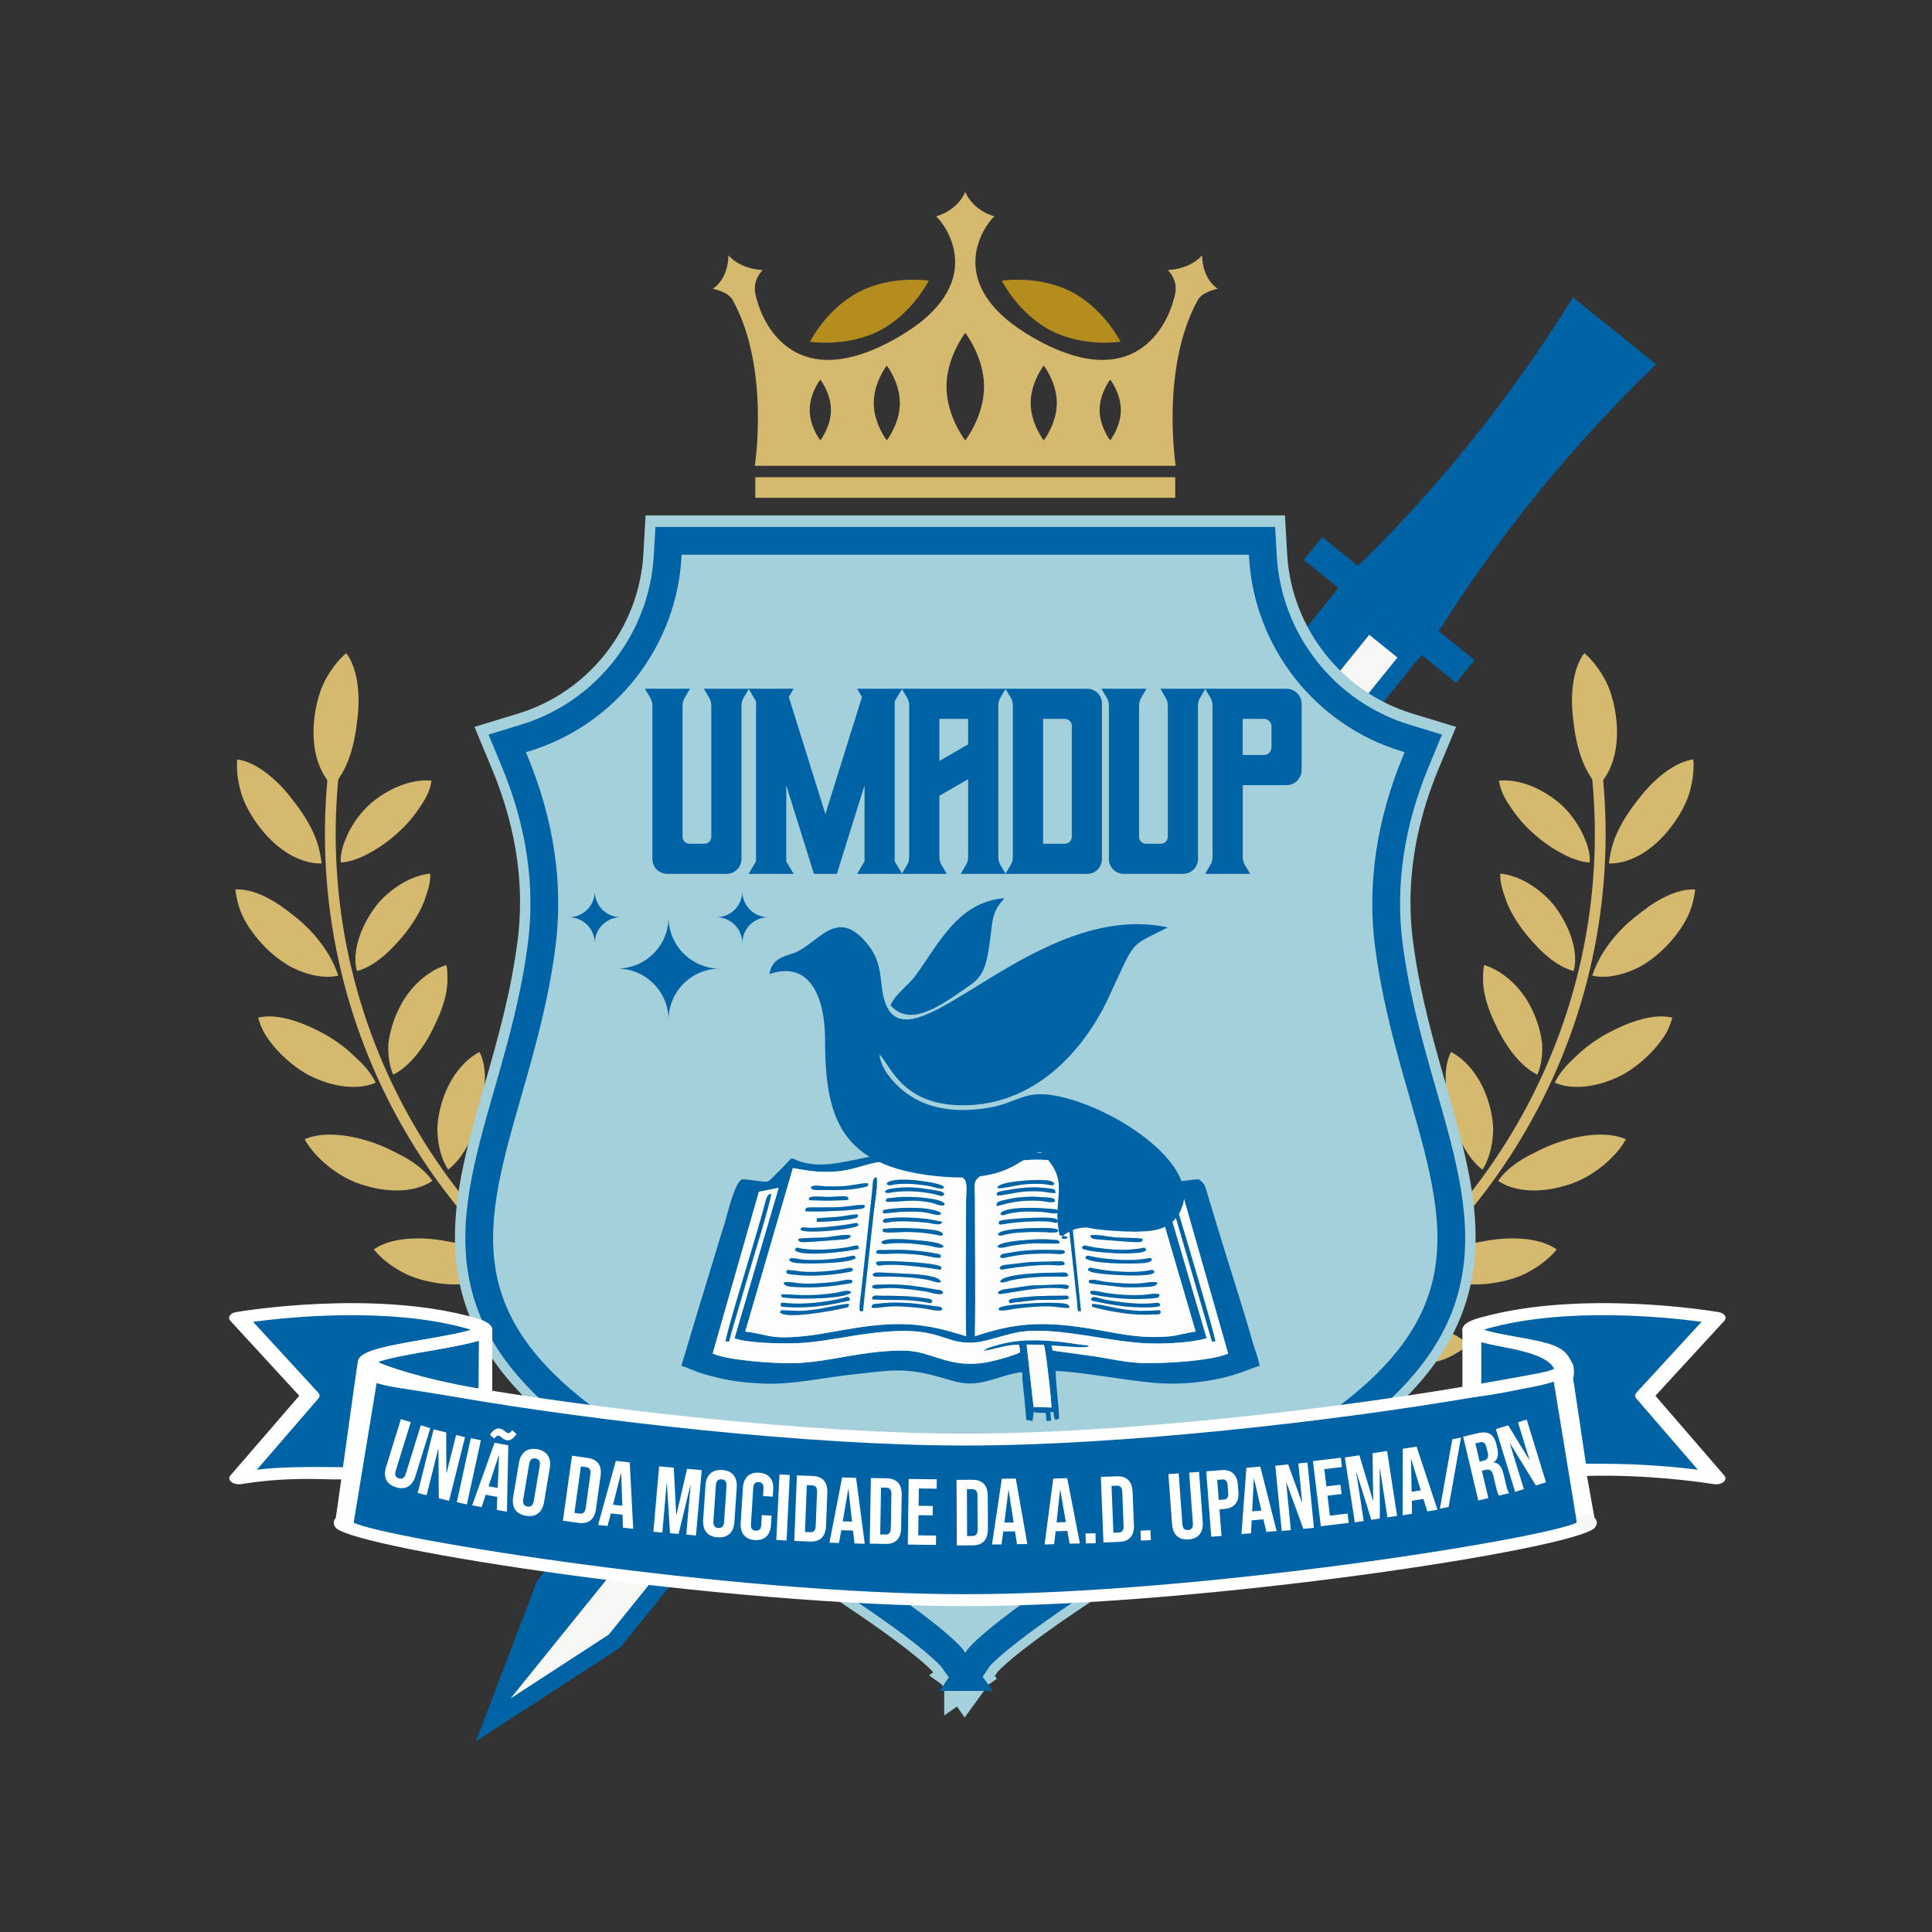 <?xml version="1.0" encoding="UTF-8"?>
<!DOCTYPE svg PUBLIC "-//W3C//DTD SVG 1.1//EN" "http://www.w3.org/Graphics/SVG/1.1/DTD/svg11.dtd">
<!-- Creator: CorelDRAW 2019 (64 Bit) -->
<svg xmlns="http://www.w3.org/2000/svg" xml:space="preserve" width="100mm" height="100mm" version="1.1" style="shape-rendering:geometricPrecision; text-rendering:geometricPrecision; image-rendering:optimizeQuality; fill-rule:evenodd; clip-rule:evenodd"
viewBox="0 0 10000 10000"
 xmlns:xlink="http://www.w3.org/1999/xlink"
 xmlns:xodm="http://www.corel.com/coreldraw/odm/2003">
 <rect x="0" y="0" width="10000" height="10000" fill="#333333" stroke="none"/>
 <defs>
  <style type="text/css">
   <![CDATA[
    .str1 {stroke:#0063A6;stroke-width:143.68;stroke-miterlimit:10}
    .str0 {stroke:#A4D0DB;stroke-width:215.53;stroke-miterlimit:10}
    .fil5 {fill:#0063A6}
    .fil6 {fill:#FDFDFD}
    .fil2 {fill:#F7F7F6;fill-rule:nonzero}
    .fil7 {fill:#47575F;fill-rule:nonzero}
    .fil1 {fill:#0063A6;fill-rule:nonzero}
    .fil4 {fill:#A4D0DB;fill-rule:nonzero}
    .fil3 {fill:#B58D1F;fill-rule:nonzero}
    .fil0 {fill:#D4B96F;fill-rule:nonzero}
    .fil8 {fill:white;fill-rule:nonzero}
    .fil9 {fill:white;fill-rule:nonzero}
   ]]>
  </style>
 </defs>
 <g id="Camada_x0020_1">
  <path class="fil0" d="M1934.94 6467.25c34.86,42.99 85.37,83.7 145.03,116.25 59.13,33.01 134.35,51.88 208.3,60.94 74.9,8.36 142.61,2.67 199.28,-13.22 57.77,-17.06 104.69,-44.34 136.07,-76.31 -37.86,-30.24 -82.48,-62.89 -141.21,-85.35 -57.12,-23.89 -127.79,-38.74 -199.24,-50.07 -142.74,-22.34 -275.75,-5.37 -348.23,47.76z"/>
  <path class="fil0" d="M8225.01 3893.54c20.13,142.62 29.9,284.33 29.9,424.35 0.04,1272.56 -806.82,2406.27 -1992.06,2832.02 -196.52,71.11 -938.36,397.41 -1325.61,801.62l40.32 38.46c372.75,-391.13 1114.53,-720 1304.12,-787.64 1207.38,-433.8 2028.88,-1588.15 2028.94,-2884.46 0,-142.59 -9.96,-286.91 -30.45,-432.14l-55.16 7.79 0 0z"/>
  <path class="fil0" d="M7056.98 7360.12c-46.46,30.4 -110.11,46.6 -178.86,52.68 -68.74,6.05 -142.62,1.51 -214.53,-17.16 -147.41,-44.28 -245.18,-128.47 -279.56,-211.41 44.93,-17.71 101,-25.51 164.36,-23.4 62,-0.71 130.19,5.79 201.96,24.01 71.31,17.46 137.29,44.74 189.67,73.62 52.24,28.79 93.19,63.51 116.96,101.66z"/>
  <path class="fil0" d="M6538.58 6491.4c-32.11,23.41 -65.62,54.97 -94.86,99.35 -29.29,44.24 -54.76,101 -74.94,165.88 -43.32,122.63 -53.24,251.06 -21.48,335.1 42.92,-18.36 86.9,-51.68 125.46,-95.72 37.29,-46.79 67.77,-106.93 87.96,-171.75 19.83,-65.62 27.03,-127.12 21.6,-185.15 -5.55,-58.22 -21.24,-108.8 -43.74,-147.71z"/>
  <path class="fil0" d="M7599.53 6960.59c-20.9,18.22 -45.4,35.22 -72.72,50.33 -27.08,15.45 -57.38,28.47 -91.34,36.87 -66.93,18.18 -141.27,26.48 -215.69,21.45 -73.68,-3.83 -140.96,-24.91 -194.67,-52.84 -53.64,-27.74 -94.05,-62.7 -118.91,-100.15 84.65,-46.84 211.21,-78.1 360.38,-68.08 75.38,6.13 140.5,14.63 198.23,34.12 57.16,18.76 104.17,45.33 134.72,78.3z"/>
  <path class="fil0" d="M6925.83 6205.91c-14.5,13.5 -27.78,30.4 -39.66,50.49 -11.63,20.37 -22.4,43.32 -33.41,66.83 -20.99,48.26 -36.19,107.53 -43.98,174.72 -7.01,68.35 -8.76,131.2 -2.03,188.22 6.91,57.22 22.1,108.1 45.75,146.29 80.83,-47.5 143.48,-168.99 159.43,-302.3 9.06,-65.67 -0.3,-133.21 -15.81,-188.17 -15.99,-55.71 -40.81,-102.15 -70.29,-136.08z"/>
  <path class="fil0" d="M8057.44 6467.25c-34.88,42.99 -85.35,83.7 -145.04,116.25 -59.13,33.01 -134.32,51.88 -208.3,60.94 -74.88,8.36 -142.61,2.67 -199.29,-13.22 -57.77,-17.06 -104.68,-44.34 -136.08,-76.31 37.91,-30.24 82.49,-62.89 141.22,-85.35 57.12,-23.89 127.83,-38.74 199.28,-50.07 142.73,-22.34 275.74,-5.37 348.21,47.76z"/>
  <path class="fil0" d="M7253.7 5852.93c-24.27,31.31 -41.17,75.19 -50.19,128.85 -8.4,54.03 -15.99,111.87 -10.91,179.3 4.18,66.67 16.56,131.04 35.32,187.16 17.68,54.95 41.67,101.45 72.23,134.56 35.83,-30.14 59.68,-82.02 78.24,-138.04 17.02,-57.52 27.99,-120.22 20.79,-189.52 -14.28,-138.9 -74.72,-246.94 -145.48,-302.31z"/>
  <path class="fil0" d="M8415.54 5897.13c-26.66,48.51 -70,97.27 -123.5,139.95 -53.44,42.73 -116.8,79.46 -191.32,100.09 -146.09,43.44 -272.91,26.12 -346.65,-25.05 27.43,-39.72 69.46,-77.21 122.99,-110.27 26.28,-16.81 57.42,-31.3 87.32,-46.65 30.05,-15.25 62.6,-29.04 97.14,-41.07 137.93,-47.76 273.25,-55.35 354.02,-17z"/>
  <path class="fil0" d="M7510.55 5445.06c-18.46,34.98 -28.18,80.51 -27.88,134.31 0.3,53.85 10.72,116.16 24.77,179.25 31.49,127.94 93.55,242.07 165.72,295.57 25.4,-39.2 43.48,-91.64 51.22,-150.17 3.37,-29.55 6.24,-59.39 2.47,-92.14 -3.58,-32.61 -10.01,-65.88 -19.59,-98.95 -38.18,-132.65 -116.39,-226.6 -196.71,-267.87z"/>
  <path class="fil0" d="M8656.15 5267.66c-7.55,26.67 -17.87,54.6 -33.37,81.88 -16.56,26.92 -36.53,53.79 -59.43,79.61 -45.7,51.69 -102.96,99.09 -167.53,135.28 -136.49,69.7 -266.17,75.79 -348.06,39.5 20.39,-43.74 55.77,-87.97 103.23,-130.08 43.08,-43.78 98.29,-85.57 162.65,-121.84 131.04,-71.57 254.89,-106.99 342.51,-84.35z"/>
  <path class="fil0" d="M7681.9 4995.2c-4.78,19.23 -5.58,40.92 -5.43,64.01 -0.9,22.75 1.01,47.42 5.59,73.52 9.21,52.3 29.28,110.77 59.68,171.87 53.96,119.12 134.53,218.66 215.65,257.72 18.52,-42.88 27.52,-97.29 25.15,-155.76 -6.59,-60.15 -24.55,-124.25 -54.75,-185.2 -58.01,-121.54 -160.28,-201.15 -245.89,-226.16z"/>
  <path class="fil0" d="M8774.11 4603.88c-6.19,55.1 -21.94,117.3 -58.33,176.53 -36.13,59.29 -84.44,116.6 -142.01,164.26 -28.79,23.81 -58.03,43.74 -87.02,59.85 -30.6,15.75 -60.88,27.71 -89.87,36.13 -58.13,16.81 -111.57,19.32 -155.41,9.3 29.75,-92.09 98.13,-202.39 214.34,-297.77 29.38,-23.75 57.26,-45.34 84.29,-64.27 27.52,-18.81 55.21,-34.86 82.38,-47.8 54.4,-25.82 106.79,-39.06 151.63,-36.23z"/>
  <path class="fil0" d="M7765.8 4521.95c-3.57,39.36 10.67,85.85 28.38,135.22 17.86,49.37 47.61,102.71 88.08,156.71 20.23,26.97 41.81,52.39 64.21,75.69 20.78,22.95 42.42,43.83 64.62,62.21 44.28,36.67 90.27,63.05 133.71,74.42 26.57,-89.98 -13.6,-221.53 -92.66,-328.81 -19.37,-26.88 -42.52,-50.99 -67.33,-72.03 -24.31,-20.98 -49.31,-38.8 -74.32,-53.4 -49.97,-29.22 -99.96,-45.79 -144.69,-50.01z"/>
  <path class="fil0" d="M8764.7 3930.72c4.73,55.11 -3.37,119.33 -23.7,184 -21.84,64.76 -61.75,130.28 -109.31,187.96 -48.36,57.73 -101.2,100.36 -153.14,127.93 -53.64,27.53 -106.44,40.11 -151.23,38.64 6.75,-48 16.26,-102.45 43.18,-159.17 25.21,-56.76 64.47,-116.25 110.32,-173.88 87.16,-114.53 194.75,-193.95 283.88,-205.48z"/>
  <path class="fil0" d="M8200.56 3380.73c42.12,35.89 81.53,87.21 112.52,147.46 29.99,61.44 47.76,136.07 54.45,210.5 6.24,75.09 -1.41,142.52 -18.93,198.64 -18.75,57.32 -47.44,103.41 -80.31,133.81 -28.99,-38.85 -60.48,-84.25 -81.27,-143.52 -22,-58.08 -35.89,-127.98 -43.78,-201.16 -18.63,-142.77 2.06,-274.88 57.32,-345.73z"/>
  <path class="fil0" d="M7759.01 4040.5c4.37,39.44 22.85,82.92 53.75,127.91 29.33,45.1 65.26,92 115.13,137.34 49.17,45.35 102.67,83.39 155.01,111.07 50.63,27.53 100.04,44.63 145.03,47.56 5.28,-46.51 -13.43,-100.55 -38.75,-153.9 -27.07,-53.39 -63.96,-106.23 -115.1,-151.52 -106.93,-90.65 -225.65,-127.18 -315.07,-118.46z"/>
  <path class="fil0" d="M4845.86 7945.6l150.31 153.23c0,0 494.39,-628.05 1276.09,-922.7 0,0 -859.5,177.54 -1426.4,769.47z"/>
  <path class="fil0" d="M1712.18 3885.75c-20.47,145.23 -30.42,289.55 -30.42,432.14 0.05,1296.31 821.58,2450.66 2028.91,2884.46 189.58,67.64 931.42,396.51 1304.17,787.64l40.26 -38.46c-387.24,-404.21 -1129.04,-730.51 -1325.56,-801.62 -1185.26,-425.75 -1992.11,-1559.46 -1992.05,-2832.02 0,-140.02 9.76,-281.73 29.86,-424.35l-55.17 -7.79 0 0z"/>
  <path class="fil0" d="M2935.42 7360.12c46.4,30.4 110.11,46.6 178.8,52.68 68.75,6.05 142.68,1.51 214.54,-17.16 147.4,-44.28 245.23,-128.47 279.55,-211.41 -44.89,-17.71 -100.95,-25.51 -164.3,-23.4 -62.06,-0.71 -130.25,5.79 -201.96,24.01 -71.31,17.46 -137.34,44.74 -189.73,73.62 -52.24,28.79 -93.19,63.51 -116.9,101.66z"/>
  <path class="fil0" d="M3453.82 6491.4c32.1,23.41 65.56,54.97 94.86,99.35 29.29,44.24 54.7,101 74.93,165.88 43.28,122.63 53.19,251.06 21.49,335.1 -42.98,-18.36 -86.91,-51.68 -125.5,-95.72 -37.25,-46.79 -67.79,-106.93 -87.93,-171.75 -19.82,-65.62 -27.06,-127.12 -21.63,-185.15 5.54,-58.22 21.23,-108.8 43.78,-147.71z"/>
  <path class="fil0" d="M3066.52 6205.91c14.53,13.5 27.77,30.4 39.7,50.49 11.62,20.37 22.35,43.32 33.36,66.83 21.05,48.26 36.2,107.53 44.04,174.72 6.95,68.35 8.76,131.2 2.01,188.22 -6.89,57.22 -22.09,108.1 -45.75,146.29 -80.87,-47.5 -143.46,-168.99 -159.47,-302.3 -9.01,-65.67 0.36,-133.21 15.81,-188.17 16.05,-55.71 40.85,-102.15 70.3,-136.08z"/>
  <path class="fil0" d="M2738.66 5852.93c24.29,31.31 41.15,75.19 50.17,128.85 8.44,54.03 15.99,111.87 10.97,179.3 -4.18,66.67 -16.61,131.04 -35.34,187.16 -17.7,54.95 -41.69,101.45 -72.24,134.56 -35.82,-30.14 -59.7,-82.02 -78.26,-138.04 -17,-57.52 -27.98,-120.22 -20.75,-189.52 14.29,-138.9 74.73,-246.94 145.45,-302.31z"/>
  <path class="fil0" d="M1576.82 5897.13c26.7,48.51 70.03,97.27 123.51,139.95 53.45,42.73 116.79,79.46 191.31,100.09 146.11,43.44 272.91,26.12 346.63,-25.05 -27.37,-39.72 -69.44,-77.21 -122.95,-110.27 -26.26,-16.81 -57.45,-31.3 -87.3,-46.65 -30.1,-15.25 -62.61,-29.04 -97.15,-41.07 -137.96,-47.76 -273.28,-55.35 -354.05,-17z"/>
  <path class="fil0" d="M2481.81 5445.06c18.47,34.98 28.19,80.51 27.9,134.31 -0.32,53.85 -10.74,116.16 -24.76,179.25 -31.51,127.94 -93.57,242.07 -165.72,295.57 -25.42,-39.2 -43.48,-91.64 -51.23,-150.17 -3.41,-29.55 -6.25,-59.39 -2.48,-92.14 3.57,-32.61 10.01,-65.88 19.57,-98.95 38.2,-132.65 116.44,-226.6 196.72,-267.87z"/>
  <path class="fil0" d="M1336.21 5267.66c7.57,26.67 17.89,54.6 33.39,81.88 16.56,26.92 36.54,53.79 59.39,79.61 45.73,51.69 102.99,99.09 167.57,135.28 136.46,69.7 266.17,75.79 348.03,39.5 -20.38,-43.74 -55.77,-87.97 -103.19,-130.08 -43.11,-43.78 -98.29,-85.57 -162.67,-121.84 -131.04,-71.57 -254.89,-106.99 -342.52,-84.35z"/>
  <path class="fil0" d="M2310.44 4995.2c4.8,19.23 5.61,40.92 5.45,64.01 0.9,22.75 -0.98,47.42 -5.59,73.52 -9.19,52.3 -29.24,110.77 -59.67,171.87 -53.95,119.12 -134.51,218.66 -215.64,257.72 -18.51,-42.88 -27.51,-97.29 -25.19,-155.76 6.59,-60.15 24.58,-124.25 54.79,-185.2 58.02,-121.54 160.26,-201.15 245.85,-226.16z"/>
  <path class="fil0" d="M1218.28 4603.88c6.19,55.1 21.94,117.3 58.28,176.53 36.18,59.29 84.5,116.6 142.06,164.26 28.77,23.81 58.03,43.74 87.02,59.85 30.57,15.75 60.84,27.71 89.88,36.13 58.09,16.81 111.56,19.32 155.38,9.3 -29.7,-92.09 -98.12,-202.39 -214.37,-297.77 -29.35,-23.75 -57.24,-45.34 -84.26,-64.27 -27.5,-18.81 -55.19,-34.86 -82.4,-47.8 -54.38,-25.82 -106.76,-39.06 -151.59,-36.23z"/>
  <path class="fil0" d="M2226.56 4521.95c3.6,39.36 -10.67,85.85 -28.39,135.22 -17.87,49.37 -47.57,102.71 -88.04,156.71 -20.23,26.97 -41.86,52.39 -64.22,75.69 -20.8,22.95 -42.43,43.83 -64.6,62.21 -44.29,36.67 -90.31,63.05 -133.76,74.42 -26.51,-89.98 13.61,-221.53 92.66,-328.81 19.42,-26.88 42.51,-50.99 67.34,-72.03 24.33,-20.98 49.33,-38.8 74.3,-53.4 50,-29.22 99.99,-45.79 144.71,-50.01z"/>
  <path class="fil0" d="M1227.69 3930.72c-4.74,55.11 3.37,119.33 23.7,184 21.84,64.76 61.72,130.28 109.31,187.96 48.32,57.73 101.18,100.36 153.12,127.93 53.64,27.53 106.45,40.11 151.22,38.64 -6.71,-48 -16.25,-102.45 -43.18,-159.17 -25.18,-56.76 -64.48,-116.25 -110.3,-173.88 -87.16,-114.53 -194.74,-193.95 -283.87,-205.48z"/>
  <path class="fil0" d="M1791.8 3380.73c-42.1,35.89 -81.51,87.21 -112.5,147.46 -30.01,61.44 -47.77,136.07 -54.45,210.5 -6.26,75.09 1.37,142.52 18.9,198.64 18.79,57.32 47.48,103.41 80.34,133.81 28.99,-38.85 60.5,-84.25 81.26,-143.52 22,-58.08 35.88,-127.98 43.79,-201.16 18.61,-142.77 -2.08,-274.88 -57.34,-345.73z"/>
  <path class="fil0" d="M2233.34 4040.5c-4.35,39.44 -22.81,82.92 -53.7,127.91 -29.35,45.1 -65.3,92 -115.17,137.34 -49.15,45.35 -102.64,83.39 -155,111.07 -50.64,27.53 -100.07,44.63 -145.03,47.56 -5.31,-46.51 13.45,-100.55 38.77,-153.9 27.05,-53.39 63.97,-106.23 115.09,-151.52 106.92,-90.65 225.67,-127.18 315.04,-118.46z"/>
  <path class="fil0" d="M5146.5 7945.6l-150.33 153.23c0,0 -494.39,-628.05 -1276.03,-922.7 0,0 859.5,177.54 1426.36,769.47z"/>
  <path class="fil1" d="M8141.87 1538.68c143.41,115.76 286.81,231.52 430.21,347.22 -445.45,428.49 -835.21,911.32 -1160.07,1437.14 -143.36,-115.77 -286.76,-231.52 -430.16,-347.28 445.44,-428.49 835.19,-911.32 1160.02,-1437.08z"/>
  <polygon class="fil1" points="6748.48,2898.19 7537.1,3534.77 7632.58,3416.48 6843.97,2779.89 "/>
  <polygon class="fil1" points="2780.67,8180.28 2463.08,9013.78 3210.84,8527.51 7357.87,3390.1 6927.7,3042.87 "/>
  <polygon class="fil2" points="3150.68,8460.85 7233.15,3403.41 7087.05,3285.48 2642.82,8791.06 "/>
  <path class="fil3" d="M4551.77 1711.65c-169.76,87.28 -359.27,57.11 -359.27,57.11 0,0 85.73,-171.66 255.55,-258.93 169.76,-87.32 359.27,-57.12 359.27,-57.12 0,0 -85.72,171.66 -255.55,258.94z"/>
  <path class="fil3" d="M5440.63 1711.65c169.79,87.28 359.3,57.11 359.3,57.11 0,0 -85.79,-171.66 -255.55,-258.93 -169.79,-87.32 -359.3,-57.12 -359.3,-57.12 0,0 85.76,171.66 255.55,258.94z"/>
  <path class="fil0" d="M5746.45 2279.52c0,0 -54.89,-70.49 -54.89,-157.38 0,-86.92 54.89,-157.37 54.89,-157.37 0,0 54.96,70.45 54.96,157.37 0,86.89 -54.96,157.38 -54.96,157.38zm-344.06 0c0,0 -67.63,-86.75 -67.63,-193.71 0,-106.97 67.63,-193.68 67.63,-193.68 0,0 67.63,86.71 67.63,193.68 0,106.96 -67.63,193.71 -67.63,193.71zm-406.19 0c0,0 -97.16,-124.61 -97.16,-278.31 0,-153.71 97.16,-278.27 97.16,-278.27 0,0 97.19,124.56 97.19,278.27 0,153.7 -97.19,278.31 -97.19,278.31zm-406.15 0c0,0 -67.63,-86.75 -67.63,-193.71 0,-106.97 67.63,-193.68 67.63,-193.68 0,0 67.59,86.71 67.59,193.68 0,106.96 -67.59,193.71 -67.59,193.71zm-344.14 0c0,0 -54.93,-70.49 -54.93,-157.38 0,-86.92 54.93,-157.37 54.93,-157.37 0,0 54.96,70.45 54.96,157.37 0,86.89 -54.96,157.38 -54.96,157.38zm1976.3 -958.18c-66.99,76.06 -177.27,76.06 -177.27,76.06 61.06,68.29 37.22,126.22 29.24,156.28 -33.51,125.9 -200.38,491.42 -719.7,197.9 -497.38,-281.09 -248.71,-596.61 -207.26,-631.89 0,0 -106.68,-25.4 -151.02,-125.87 -44.31,100.47 -150.99,125.87 -150.99,125.87 41.42,35.28 290.12,350.8 -207.26,631.89 -519.32,293.52 -686.22,-72 -719.7,-197.9 -7.97,-30.06 -31.82,-87.99 29.21,-156.28 0,0 -110.28,0 -177.23,-76.06 0,0 3.91,116.2 -80.75,173.32 0,0 80.71,14.04 104.38,60.81 192.16,350.42 113.07,855.49 113.07,855.49l2178.58 0c0,0 -79.13,-505.07 113.06,-855.49 23.67,-46.77 104.35,-60.81 104.35,-60.81 -84.66,-57.12 -80.71,-173.32 -80.71,-173.32z"/>
  <path class="fil4 str0" d="M2858.28 3950.56l-16.82 6.25c88.83,239.05 133.38,477.78 133.38,713.38 0,81.58 -5.35,162.76 -16.04,243.48 -38.52,290.59 -113.36,551.56 -179.71,782.63 -73.95,257.91 -139.25,484.28 -139.35,698.11 -0.14,178.85 46.5,348.97 171.63,516.93 125.07,168.04 327.57,334.25 639.21,510.15 1018.77,574.91 1398.6,866.62 1533.59,988.86l12.03 10.91 12.08 -10.91c134.95,-122.24 514.74,-413.95 1533.55,-988.86 311.61,-175.9 514.13,-342.11 639.17,-510.15 125.15,-167.96 171.77,-338.04 171.63,-516.88 -0.07,-213.88 -65.37,-440.25 -139.34,-698.16 -66.34,-231.07 -141.2,-492.04 -179.71,-782.63 -10.7,-80.69 -16.05,-161.9 -16.05,-243.44 0.03,-235.61 44.58,-474.37 133.41,-713.42l6.14 -16.52 -16.42 -6.47c-407.09,-159.56 -698.29,-533.02 -753.33,-967.23l-1.97 -15.7 -2778.33 0 -1.97 15.7c-55.02,434.17 -346.32,807.64 -753.33,967.23l-16.43 6.47 6.16 16.52 16.82 -6.25 6.57 16.74c419.33,-164.52 719.1,-548.83 775.82,-996.18l-17.82 -2.26 0 17.95 2746.66 0 0 -17.95 -17.8 2.26c56.75,447.35 356.43,831.66 775.84,996.18l6.54 -16.74 -16.81 -6.25c-90.24,242.68 -135.67,485.75 -135.67,725.92 0,83.12 5.46,165.88 16.37,248.17 38.95,293.8 114.45,556.7 180.8,787.81 74.1,257.91 138.04,481.84 137.92,688.25 -0.14,172.74 -43.96,333.19 -164.51,495.44 -120.59,162.18 -318.94,325.91 -628.03,500.3 -1020.04,575.71 -1401.37,868.1 -1539.99,993.53l12.03 13.29 12.08 -13.29c-138.7,-125.43 -520.03,-417.82 -1540.03,-993.53 -309.12,-174.43 -507.46,-338.12 -628.07,-500.3 -120.53,-162.28 -164.37,-322.7 -164.51,-495.49 -0.11,-206.36 63.85,-430.29 137.95,-688.2 66.34,-231.11 141.84,-494.01 180.8,-787.81 10.89,-82.29 16.34,-165.05 16.34,-248.21 0,-240.13 -45.43,-483.24 -135.64,-725.88l-16.84 6.25 6.57 16.74 -6.57 -16.74zm2136.63 4722.34l14.76 -10.28 -69.5 -99.68 -0.47 -0.54c-18.28,-21.98 -242.06,-276.95 -1557.58,-1019.57 -346.42,-195.47 -567.44,-384.13 -701.53,-571.53 -134.04,-187.47 -182.08,-373.54 -182.2,-568.09 -0.08,-232.94 69.94,-477.95 146.77,-745.35 67.78,-236.24 138.26,-481.54 175.49,-762.48 9.88,-74.46 14.8,-149.46 14.8,-224.86 0,-245.91 -52.46,-496.03 -156.45,-745.93l-29.54 -71.05 73.6 -22.38c423.51,-128.88 724.91,-512.09 750.34,-953.9l3.77 -65.71 3038.04 0 3.78 65.71c25.39,441.81 326.8,825.02 750.34,953.9l73.6 22.38 -29.57 71.05c-103.99,249.93 -156.42,500.05 -156.42,745.97 0,75.39 4.91,150.36 14.79,224.82 37.22,280.94 107.7,526.24 175.51,762.48 76.79,267.43 146.85,512.44 146.77,745.35 -0.15,194.55 -48.16,380.65 -182.22,568.09 -134.09,187.4 -355.12,376.06 -701.5,571.53 -1338.5,755.63 -1546.73,1006.28 -1558.37,1020.54l-0.26 0.32 -71.29 98.71 14.54 10.5 14.76 -10.28 -14.76 10.28 14.59 10.51 71.05 -98.38 -14.59 -10.48 14.08 11.13c4.7,-6.36 211.11,-257.34 1547.89,-1011.57 349.22,-197.12 574.66,-388.55 713.06,-581.91 138.51,-193.25 189.05,-388.51 188.94,-588.99 -0.1,-240.16 -71.48,-487.83 -148.17,-755.26 -67.82,-236.28 -137.61,-479.53 -174.43,-757.32 -9.67,-72.88 -14.47,-146.26 -14.47,-220.07 0,-240.78 51.33,-486.08 153.66,-732.18l44.83 -107.65 -111.57 -33.95c-408.99,-124.38 -700.48,-494.95 -724.95,-921.61l-5.71 -99.53 -3105.85 0 -5.74 99.53c-24.46,426.66 -315.91,797.23 -724.92,921.61l-111.55 33.95 44.79 107.65c102.35,246.06 153.68,491.33 153.68,732.14 0,73.82 -4.82,147.23 -14.49,220.11 -36.8,277.79 -106.6,521.04 -174.41,757.32 -76.69,267.39 -148.08,515.1 -148.16,755.26 -0.12,200.48 50.42,395.7 188.92,588.99 138.44,193.36 363.85,384.79 713.08,581.91 1313.84,741.3 1535.75,996.4 1547.46,1011.07l13.91 -11.4 -14.76 10.28 83.58 119.87 14.84 -20.52 -14.59 -10.51z"/>
  <polygon class="fil0" points="3909.47,2576.66 6082.96,2576.66 6082.96,2470.04 3909.47,2470.04 "/>
  <path class="fil4 str1" d="M4998.76 8680.34l-72.75 -100.71c-13.21,-16.24 -232.08,-270.2 -1552.72,-1015.51 -1112.21,-627.72 -950.35,-1191.67 -745.4,-1905.7 21.74,-75.83 44.18,-153.92 65.81,-234.71 54.14,-202.01 87.8,-363.98 109.14,-525.08 41.65,-313.98 -5.61,-637.48 -140.41,-961.53l-37.17 -89.33 92.57 -28.19c416.27,-126.63 712.71,-503.5 737.65,-937.78l4.75 -82.58 3071.94 0 4.74 82.58c24.93,434.28 321.38,811.15 737.63,937.78l92.6 28.19 -37.18 89.33c-134.81,324.05 -182.05,647.55 -140.41,961.53 21.34,161.1 54.99,323.07 109.12,525.08 21.63,80.79 44.08,158.88 65.81,234.71 204.97,714.03 366.86,1277.98 -745.39,1905.7 -1303.16,735.44 -1533.51,992.44 -1552.05,1014.75l-68.28 101.47z"/>
  <path class="fil1" d="M3837.85 3564.73l-194.67 0 26.7 45.19c7.76,13 11.87,27.84 11.87,42.9l0 678.23c0,19.85 -16.2,36.06 -36.05,36.06l-76.91 0c-19.85,0 -35.83,-16.21 -35.83,-36.06l0 -678.23c0,-15.06 3.88,-29.9 11.64,-42.67l26.93 -45.42 -233.46 0 26.93 45.42c7.76,12.77 11.64,27.61 11.64,42.67l0 793.02c0,42.67 34.69,77.36 77.36,77.36l306.48 0c42.68,0 77.37,-34.69 77.37,-77.36l0 -793.02c0,-15.06 3.87,-29.9 11.63,-42.67l26.93 -45.42 -38.56 0 0 0zm793.13 65.04l38.57 -65.04 -233.23 0 25.33 42.68 -189.41 606.34 -189.41 -606.34 25.33 -42.68 -233.46 0 38.57 65.04 0 828.39 -38.57 65.04 233.46 0 -38.57 -65.04 0 -393.66 143.31 458.7 118.67 0 143.32 -458.7 0 393.66 -38.57 65.04 233.23 0 -38.57 -65.04 0 -828.39zm536.17 21.68c0,-14.15 3.87,-28.07 10.95,-40.39l27.61 -46.33 -538.34 0 27.62 46.33c7.3,12.32 10.95,26.24 10.95,40.39l0 785.03c0,14.15 -3.65,28.07 -10.95,40.39l-27.62 46.33 233.46 0 -27.62 -46.33c-7.3,-12.32 -10.95,-26.24 -10.95,-40.39l0 -317.43 148.79 -86.04 0 403.47c0,14.15 -3.88,28.07 -11.18,40.39l-27.39 46.33 233.23 0 -27.61 -46.33c-7.08,-12.32 -10.95,-26.24 -10.95,-40.39l0 -785.03zm-304.89 287.31l0 -217.93 148.79 0 0 131.9 -148.79 86.03zm685.42 -374.03l-343.68 0 28.07 47.01c6.85,11.87 10.5,25.33 10.5,39.03l0 786.4c0,13.69 -3.65,27.15 -10.5,39.02l-28.07 47.01 423.33 0c42.21,0 76.45,-34.23 76.45,-76.45l0 -805.57c0,-42.22 -34.24,-76.45 -76.45,-76.45l-79.65 0 0 0zm-36.28 802.38l-112.51 0 0 -646.28 112.51 0c20.08,0 36.28,16.2 36.28,36.28l0 573.71c0,20.08 -16.2,36.29 -36.28,36.29l0 0zm689.3 -802.38l-194.67 0 26.7 45.19c7.76,13 11.87,27.84 11.87,42.9l0 678.23c0,19.85 -16.2,36.06 -36.05,36.06l-76.91 0c-19.85,0 -35.83,-16.21 -35.83,-36.06l0 -678.23c0,-15.06 3.88,-29.9 11.64,-42.67l26.93 -45.42 -233.46 0 26.93 45.42c7.76,12.77 11.64,27.61 11.64,42.67l0 793.02c0,42.67 34.69,77.36 77.36,77.36l306.48 0c42.68,0 77.37,-34.69 77.37,-77.36l0 -793.02c0,-15.06 3.87,-29.9 11.63,-42.67l26.93 -45.42 -38.56 0 0 0zm457.67 0l-420.82 0 27.62 46.56c7.3,12.09 10.95,26.01 10.95,40.16l0 785.03c0,14.15 -3.65,28.07 -10.95,40.17l-27.62 46.55 233.46 0 -27.62 -46.55c-7.3,-12.1 -10.95,-26.02 -10.95,-40.17l0 -372.43 225.93 0c43.58,0 78.96,-35.37 78.96,-78.96l0 -341.4c0,-43.59 -35.38,-78.96 -78.96,-78.96l0 0zm-77.14 303.75c0,21.67 -17.8,39.25 -39.48,39.25l-109.54 0 0 -186.9 109.54 0c21.68,0 39.48,17.8 39.48,39.48l0 108.17z"/>
  <path class="fil5" d="M5313.69 6959.4l89.55 1.38c10.77,41.99 17.37,112.06 22.88,155.75 7.1,56.17 13.07,111.87 16.43,168.47l-92.92 -2.36 -35.94 -323.24zm-267.65 -42.97c3.87,-230.02 0.2,-477.61 0.2,-710.92 0,-62.88 -9,-85.66 14.97,-106.66 12.91,-11.31 13.63,-16.06 30.1,-27.37 110.68,-75.94 308.33,-83.72 441.67,-49.68 70.59,18.01 114.21,35.76 192.58,41.8 88.31,6.8 133.28,-5.47 215.43,-17.36l247.69 846.14c-41.59,3.87 -90.74,20.97 -139.25,24.95 -165.37,13.55 -268.85,-19.38 -433.35,-44.44 -221.18,-33.69 -362.86,-26.33 -570.04,43.54zm-942.09 -870.58c82.03,14.11 131.68,23.99 219.03,18.05 76.13,-5.18 124.59,-26.27 193.59,-42.53 153.64,-36.19 357.96,-29.81 473.42,80.75 19.25,18.44 10.4,75.96 10.4,107.52 0,230.76 -4.14,480.21 0.23,706.7 -211.26,-68.58 -342.06,-78.14 -570.42,-43.4 -91.41,13.91 -190.09,35.85 -280.82,44.11 -170.96,15.56 -171.21,-10.43 -291.91,-25.12l246.48 -846.08zm-73.65 102.23l-228.36 778.73c65.59,25.57 246.16,28.58 320.55,25.74 98.69,-3.78 203.55,-24.17 302.05,-39.78 441.7,-70.03 428.71,37.47 598.55,37.14 84.33,-0.17 191.36,-52.3 288.23,-59.7 193,-14.75 414.83,51.5 616.5,62.47 85.79,4.67 236.03,-1.18 317.79,-25.98l-228.28 -778.64 100.55 20.23 239.05 838.01c-89.87,39.06 -352.94,53.65 -458.1,48.1 -75.43,-3.97 -151.03,-20.37 -225.1,-32.79l-225.57 -31.08 -4.83 -26.46c21.9,1.85 153.04,11.64 174.61,8.87 19.29,-2.47 16.22,-7.43 17.48,-8.97 -42.35,-2.56 -94.19,-12.87 -138.68,-17.68 -123.84,-13.4 -232.38,-16.6 -352.33,21 -20.25,6.34 -40.52,10.26 -52.05,24.81 52.29,-7.32 131.48,-36.19 183.26,-30.52l4.52 37.13c-26.83,17.54 -139.52,47.24 -179.04,53.71 -179.22,29.32 -264.38,-46.89 -387.36,-59.47 -64.06,-6.55 -147.2,1.17 -211.73,9.31 -135.07,17.03 -268.39,52.25 -404.26,53.83 -93.02,1.09 -331.72,-14.78 -408.96,-50.32l239.17 -837 102.34 -20.69zm1261.62 974.57c-0.54,22.13 2.32,34.66 4.23,57.48 1.22,14.57 3.73,38.63 6.16,55.81l10.01 113.93 32.93 4.83c0.11,-23.64 4.25,-25.2 4.25,-46.14 26.2,6.1 34.19,4.13 61.97,4.13 3.94,16.92 4.12,19.4 4.12,41.31l24.8 0c0,-22.91 -3.74,-27.47 -4.14,-45.44l16.53 0c4.26,51.23 11.54,41.38 28.92,33.05 0,-53.81 -16.53,-172.42 -16.53,-228.97l-1.82 -16.31c118.75,1.35 390.37,54.16 538.71,63.34 94.62,5.86 193.26,-1.65 285.77,-19.18 121.8,-23.08 191.86,-61.58 232.2,-70.49 -6.02,-37.51 -26.38,-88.09 -37.19,-126.22 -55.27,-194.98 -127.66,-413.45 -186.87,-610.77l-55.58 -183.71c-7.68,-24.64 -18.72,-33.27 -35.72,-45.5 -28.04,1.16 -63.05,6.97 -91.66,10.15 -50.26,5.58 -39.07,4.22 -66.93,-22.54 -31.01,-29.78 -70.56,-64.22 -97.55,-95.88 -39.05,10.76 -56.66,23.28 -108.88,29.59 -169.16,20.46 -363.76,-97.89 -617.7,-42.39 -37.46,8.18 -71.87,20.43 -105.48,35 -123.19,53.38 -62.55,53.93 -189.42,-1.43 -33.1,-14.45 -68.52,-26.28 -105.95,-34.34 -251.51,-54.15 -446.5,64.25 -617.33,43.07 -72.2,-8.95 -76.53,-22.56 -106.05,-29.37 -12.88,8.13 -27.11,28.04 -48.96,49.32 -81.96,79.87 -61.32,74.75 -119.07,68.58 -28.09,-3 -60.86,-9.14 -88.11,-9.52 -39.55,13.66 -77.35,185.53 -92.28,232.26 -25.98,81.28 -49.52,162.46 -74.55,243.75 -25.46,82.66 -49.47,162.3 -74.41,243.74l-73.62 245.88c23.42,5.78 65.41,25.3 93.64,34.92 33.02,11.25 66.27,19.47 100.57,27.82 73.54,17.89 152.67,25.43 228.06,28.91 152.52,7.04 314.68,-31.42 465.95,-47.43 195.99,-20.74 263.43,-38.88 456.45,15.98 85.1,24.19 125.75,42.08 219.15,22.93 55.46,-11.36 150.94,-48.98 199.69,-50.35l1.69 20.2z"/>
  <path class="fil6" d="M5535.6 6768.52c-17.47,4.9 -66.81,-4.77 -91.04,-6.18 -35.38,-2.07 -68.11,-0.41 -103.3,2.33 -30.94,2.41 -60.98,5.35 -91.54,9.83 -13.54,1.98 -93.89,20.72 -78.55,-3.29 13.54,-21.21 239.31,-30.18 281.77,-27.59 50.97,3.12 80.51,-0.33 82.66,24.9zm116.1 -17.87c13,-7.09 122.17,21.09 167.69,27.03 91.39,11.94 91.15,6.99 166.71,5.08 19.49,-0.5 11.81,-4.87 22.69,6.41 -4.93,17.49 -14.3,13.47 -35.39,14.45 -54.19,2.53 -98.89,1.15 -153.46,-6.26 -31.14,-4.24 -61.77,-9.25 -92.4,-15.32l-64 -15.05c-18.18,-7.43 -9.35,-2.66 -11.84,-16.34zm-3.83 -28.74c11.15,-17.33 27.84,-3.48 79.98,6.51 30.09,5.76 61.59,10.07 92.92,13.63 51.31,5.83 101.22,8.06 152.63,2.87 17.41,-1.77 28.52,-5.45 31.56,11.15 -5.85,6.14 0.75,2.02 -8.26,5.48 -15.07,5.79 -69.63,5.5 -85.38,5.35 -67.79,-0.66 -120.57,-7.21 -186.71,-19.57l-61.39 -12.59c-20.69,-6.65 -10.47,2.51 -15.35,-12.83zm-427.61 12.4c8.58,-11.68 11.16,-10.08 29.57,-13.1 86.37,-14.17 166.15,-14.19 252.86,-14.62 22.72,-0.11 28.11,-2.79 28.68,15.32 -15.58,8.98 -136.08,5.33 -165.33,6.51l-117.37 13.35c-19.61,4.05 -19.96,7.67 -28.41,-7.46zm422.84 -49.58c15.52,-9.32 61.45,4.76 82.4,7.8 70.51,10.23 114.44,12.58 185.93,10.56 24.09,-0.68 69.62,-11.59 89,-4.15 3.98,22.99 -20.54,20.33 -76.48,23.37 -82.82,4.51 -166.13,-3.51 -247.7,-17.81 -18.75,-3.29 -34.12,-1.96 -33.15,-19.77zm-478.16 9.71c2.04,-21.46 52.84,-22.92 76.01,-26.77 31.88,-5.28 63.52,-10.45 95.63,-13.8l152.72 -5.44c6.29,0.16 15.72,0.17 21.8,1.1 20.28,3.11 13.64,0.11 21.75,10.42 -8.2,17.06 -12.84,11.07 -34.95,8.67 -127.24,-13.82 -305.23,33.18 -325.48,28.7l-7.48 -2.88zm470.96 -66.65c15.73,-10.75 55.43,2.61 78.68,5.93 53.2,7.62 135.84,12.69 188.63,9.03 21.51,-1.48 71.75,-12.58 87.2,-3.46 -2.59,22.54 -42.22,20.82 -80.38,22.78 -33.91,1.74 -67.9,1.61 -101.82,-0.07l-139.61 -15.86c-42.8,-6.91 -30.16,-4.09 -32.7,-18.35zm-162.46 -20.45c-81.34,0 -153.87,2.87 -233.23,17.85 -20.5,3.87 -48.06,18.04 -63.62,10.08 6.78,-46.88 271.34,-48.15 300.98,-48.18 23.84,-0.03 46.95,-5.99 52.24,14.12 -12.47,11.5 -34.57,6.13 -56.37,6.13zm158.03 -38.28c10.53,-11.56 12.6,-7.19 31.25,-3.53 13.89,2.73 28.24,4.8 42.54,7.01 57.24,8.88 132.06,13.49 189.67,9.48 15.29,-1.06 30.69,-2.32 45.68,-4.91 20.5,-3.55 27.72,-9.83 35.38,8.47 -0.8,0.86 -2.19,0.75 -2.71,2.24l-12.44 6.43c-52.59,16.17 -280.63,3.58 -317.7,-12.78 -17.35,-7.65 -8.46,-8.35 -11.67,-12.41zm-457.51 -4.13c5.4,-20.17 25.89,-16.51 73.85,-22.9 29.74,-3.95 59.29,-7.32 89.29,-9.98l140.6 -3.58c20.55,0.9 29.96,-3.09 32.99,15.8 -14.43,10.57 -65.22,2.17 -86.83,2.48 -57.05,0.82 -151.56,9.97 -209.04,19.64 -37.86,6.37 -27.86,7.7 -40.86,-1.46zm443.55 -53.71c7.23,-20.97 16.3,-8.87 71.71,-0.85 69.81,10.09 165.27,17 234.83,5.43 38.88,-6.47 30.29,-5.95 38.49,3.69 -8.11,18.77 -43.67,18.01 -76.75,19.7 -50.64,2.6 -244.2,1.35 -268.28,-27.97zm-193.65 -22.78c-78.37,-0.03 -142.25,3 -217.72,20.52 -0.35,0.08 -13.37,2.61 -14.13,2.62l-14.61 -2.62c-1.97,-20.29 16.73,-18.78 39.77,-23.27 89.37,-17.43 167.22,-18.33 256.4,-15.56 21.56,0.67 29.71,-2.88 39.49,9.06 -8.9,19.66 -33.31,9.28 -89.2,9.25zm176.37 -30.92c10.77,-19.88 17.32,-7.76 71.26,-0.02 60.5,8.68 120.7,14.23 182.05,9.94 14.94,-1.04 31.83,-2.84 46.59,-5.29 21.31,-3.54 25.3,-9.36 32.41,7.76 -11.16,15.62 -51.6,14.67 -74.76,16.76 -51.49,4.65 -196.28,-4.86 -241.85,-18.78 -18.94,-5.79 -7.28,1.69 -15.7,-10.37zm-437.58 -4.14c5.98,-25.77 126.83,-32.96 152.43,-35.25 30.29,-2.69 61.5,-4.33 92.25,-3.75 15.51,0.29 29.85,1.54 45.23,2.94 22.03,2 26.99,-1.14 32.59,16.58 -9.58,7.24 -110.39,-1.22 -160.11,3.05 -27.51,2.36 -54.04,5.42 -81.51,9.62 -22.89,3.5 -63.96,19.56 -80.88,6.81zm537.96 -36.75c-22.22,-3.12 -54.47,0.16 -57.12,-21.08 15.96,-11.39 105.25,7.39 131.37,9.42 28.22,2.2 125.29,1.28 139.55,7.66 -1.13,21.81 -15.45,16.52 -65.03,15.31l-148.77 -11.31zm-534.57 -24.83c-3.58,-27.55 117.38,-32.16 137.88,-33.55 23.91,-1.62 161.69,-7.54 171.08,7.46 13.41,21.45 -51.52,12.12 -67.57,11.61 -58.08,-1.81 -151.21,-1.01 -207.35,13.53 -15.96,4.14 -14.92,5.74 -27.27,3.77l-6.77 -2.82zm708.5 -17.49c-54.54,1.06 -247.32,-7.72 -272.04,-32.47 2.34,-20.62 45.4,-5.73 63.53,-3 25.72,3.89 51.94,7.42 77.81,9.98 28.47,2.81 150.24,4.57 159.49,8.16 -2.84,18.88 -6.12,16.88 -28.79,17.33zm-705.16 -44.86c6.7,-14.16 -5.28,-6.35 15.09,-12.4 30.82,-9.17 188.27,-16.33 226.54,-14.48 32.36,1.58 59.33,0.4 66.51,18.61 -9.82,12.89 -13.54,7.41 -33.09,4.09 -35.4,-6.03 -88.54,-3.92 -123.85,-2.28 -26.37,1.23 -51.75,3.39 -78.33,6.25 -14.11,1.52 -27.09,3.49 -41.27,5.89 -38.46,6.49 -27.76,-0.73 -31.6,-5.68zm480.27 -18.65c-38.16,-5.94 -41.75,-5.11 -43.88,-23.6 0.47,-0.33 204.15,16.63 212.11,24.18 -0.67,20.56 -28.47,12.57 -50.11,11.39l-118.12 -11.97zm-471.97 -27.95c16.6,-38.42 187.97,-32.15 233.87,-27.83 60.85,5.73 62.72,0.02 65.15,21.04 -14.39,10.58 -54.75,-1.11 -77.11,-2.59 -57.27,-3.79 -105.77,-5.15 -163.02,5.1 -45.75,8.2 -45.65,19.07 -58.89,4.28zm609.73 -34.98c49.16,-0.48 86.94,-5.74 91.37,21.12 -10.56,3.7 -217.22,-3.57 -245.94,-7.05 -14.67,-1.78 -65.04,-0.65 -62.52,-18.85 1.79,-12.97 22.96,-7.41 32.09,-5.88 91.81,15.47 101.7,11.47 185,10.66zm-630.13 -6.56c1.99,-21.15 5.93,-22.25 61.46,-34.43 53.77,-11.79 117.08,-15.67 172.18,-10.5 46.92,4.41 67.7,-0.17 70.75,21.52 -16.64,11.13 -55.98,-1.04 -77.65,-2.3 -141.16,-8.24 -205.59,28.02 -226.74,25.71zm539.08 -28.6c-45.81,-1.69 -38.86,-0.58 -40.42,-15.46 10.92,-9.05 74.12,-2.04 106.69,-2.07 56.5,-0.06 90.27,-10.55 98.08,10.47 -7.28,8.84 -2.13,5.96 -19.35,7.19l-145 -0.13zm-537.28 -25.96c2.65,-22.08 4.85,-17.07 64.15,-28.2 53.31,-10 118.16,-16.22 171.88,-10.8 64.33,6.49 66.43,3.45 68.02,27.28 -21.48,1.92 -49.76,-6.54 -74.38,-8.1 -26.79,-1.69 -55.21,-1.57 -81.52,0.19 -48.97,3.27 -135.69,25.52 -148.15,19.63zm454.34 -34.42c-44.02,-6.52 -58.93,-6.01 -61.27,-25.32 13.74,-11.18 14.73,-4.88 32.89,-0.3 58.8,14.84 129.61,14.96 189.98,13.64 21.84,-0.48 58.62,-9.81 74.64,3.19 -2.92,17 -5.24,13.83 -28.96,14.48 -71.73,1.96 -135.56,4.94 -207.28,-5.69zm-451.38 -4.66c8.74,-34.14 192.05,-41.25 224.65,-39.79 31.29,1.41 62.25,1.39 70.57,19.13 -9.63,12.32 -13.75,7.95 -33.51,4.65 -39.55,-6.6 -78.19,-4.96 -117.84,-1.89 -54.24,4.22 -129.62,28.03 -143.87,17.9zm348.58 -53.55c21.11,1.84 16.67,23.89 21.93,73.77l62.43 618.26c-23.39,4.89 -14.58,-8.09 -22.26,-68.39 -3.75,-29.54 -6.76,-59.95 -9.82,-89.81l-39.07 -357.38c-3.18,-30.42 -24.34,-158.25 -13.21,-176.45zm-464.58 822.31c207.18,-69.87 348.86,-77.23 570.04,-43.54 164.5,25.06 267.98,57.99 433.35,44.44 48.51,-3.98 97.66,-21.08 139.25,-24.95l-247.69 -846.14c-82.15,11.89 -127.12,24.16 -215.43,17.36 -78.37,-6.04 -121.99,-23.79 -192.58,-41.8 -133.34,-34.04 -330.99,-26.26 -441.67,49.68 -16.47,11.31 -17.19,16.06 -30.1,27.37 -23.97,21 -14.97,43.78 -14.97,106.66 0,233.31 3.67,480.9 -0.2,710.92z"/>
  <path class="fil6" d="M4511.21 6768.01c1.49,-20.4 10.13,-17.57 33.45,-20.24 16.41,-1.89 32.16,-3.11 48.65,-4.13 37.54,-2.31 68.86,-1.39 106.27,0.87 32.25,1.95 64.71,6.01 96.6,10.18 15.51,2.03 31.17,4.06 46.44,6.4 22.62,3.45 31.98,0.53 34.42,17.83 -15.57,12.5 -63.67,-2.12 -87.75,-5.55 -55.28,-7.88 -136.84,-14.42 -191.77,-10.75 -23.24,1.56 -69.87,11.22 -86.31,5.39zm-474.13 24.14c9.58,-14.41 2.21,-9.97 23.1,-9.65 81.11,1.27 62.73,8.19 168.64,-5.38 31.36,-4.02 152.4,-33.58 165.97,-26.95 -2.82,20.35 -11.56,17.02 -32.09,21.74 -56.08,12.93 -296.27,58.3 -325.62,20.24zm361.63 -70.24c-4.69,15.66 5.79,6.32 -15.58,12.97l-65.11 13.4c-82.34,15.25 -154.18,21.57 -237.76,17.46 -37.67,-1.85 -37.24,-1.18 -39.1,-11.83 -2.97,-16.98 21.18,-9.83 36.02,-8.45 83.34,7.71 205.68,-5.97 286.32,-26.97 20.15,-5.24 26.28,-11.2 35.21,3.42zm285.44 7.11c-34.13,-1.13 -150.08,0.5 -170.87,-4.49 2.41,-25.08 20.59,-17.79 47.14,-17.79 65.3,0 150.66,0.81 214.65,10.98 33.66,5.35 41.09,2.47 51.42,16.59 -10.81,19.16 -10.85,8.1 -64.46,1.49 -25.24,-3.12 -52.55,-5.94 -77.88,-6.78zm-589.91 -28.5c15.13,1.68 29.32,2.25 44.62,2.68 69.24,1.93 117.12,-1.51 185.68,-11.2 22.56,-3.18 66.41,-20.62 81.19,-3.13 -23.09,34.21 -271.22,37 -332.91,28.99 -23.43,-3.04 -29.29,0.68 -27.51,-18.59l48.93 1.25zm787.32 -7.52c-15.81,15.17 -64.6,-4.07 -86.5,-7.52 -28.99,-4.57 -57.92,-9.11 -87.11,-12.15 -31.95,-3.31 -65.86,-6.29 -97.95,-6.67 -46.45,-0.54 -81.47,9.75 -95.66,-2.58 3.14,-12.42 -1.72,-10.04 16.83,-14.06l74.7 -2.26c90.32,0.98 154.22,12.1 240.95,27.05 20.39,3.51 30.28,1.7 34.74,18.19zm-825.35 -53.71c15.15,-9.16 65.63,1.98 86.81,3.44 34.81,2.39 64.78,1.45 99.46,-0.7 30.23,-1.88 59.31,-4.09 89.44,-8.4 23.36,-3.36 62.57,-16.22 78.79,-6.37 -1.33,19.77 4.04,10.25 -11.92,15.44l-67.52 10.76c-64.34,8.17 -128.91,12.25 -193.57,8.93 -37.32,-1.92 -78.91,-0.67 -81.49,-23.1zm524.87 -31.95c-26.25,0 -51.72,5.8 -64.29,-6.7 1.13,-19.45 38.44,-13.54 56.03,-13.54l170.83 8.66c26.47,3.13 122.21,9.66 126.25,39.99 -15.55,7.19 -42.82,-6.06 -63.84,-10.46 -69.08,-14.47 -154.65,-17.95 -224.98,-17.95zm-510.91 -25.89c5.59,-6.93 -7.08,-7.79 17.19,-7.61l68.08 8.42c56.93,3.47 129.19,-0.92 185.55,-9.66 43.86,-6.8 62.01,-17.32 74.18,-3.54 -5.18,15.15 -12.47,12.97 -32.47,16.69 -84.48,15.75 -190.88,22.11 -275.88,11.73 -3.9,-0.48 -19.14,-2.29 -21.55,-3.07 -21.61,-6.96 -8.36,3.16 -15.1,-12.96zm768.43 -13.87c-13.01,-2.19 -25.75,-3.87 -39.01,-5.7 -61.69,-8.47 -165.55,-19.39 -226.88,-13.99 -20.8,1.83 -27.61,8.45 -38.12,-7.75 4.79,-10.27 -9.06,-10.1 38.23,-11.88 54.93,-2.07 290.94,8.06 298.98,30.88 6.68,18.94 -21.31,10.44 -33.2,8.44zm-754.42 -48.09c13.2,-15.41 34.07,-1.66 83.65,0.98 65.91,3.5 124.15,-0.64 189.23,-10.05 56.93,-8.23 64.71,-20.52 72.17,0.8 -22.16,27.05 -224.9,30.27 -269.07,27.86 -33.26,-1.81 -67.77,-0.78 -75.98,-19.59zm678.35 -24.31c-41.97,-4.56 -81.13,-6.77 -123.61,-6.74 -27.02,0.01 -88.84,5.52 -103.4,-2.01 -2.19,-20.87 14.72,-15.71 37.15,-16.3 75.75,-1.99 110.12,-2.83 193.36,6.06 19.74,2.11 40.48,5.17 59.63,8.75 49.12,9.19 42.69,6.35 43.86,22.15 -12.53,10.34 -65.85,-7.44 -106.99,-11.91zm-648.38 -25.27c7.1,-16.94 11.05,-11.29 31.98,-7.79 70.08,11.69 158.53,5.54 228.66,-4.53 62.69,-9 66.86,-22.21 71.15,6.24 -52.17,13.76 -303.27,45.16 -331.79,6.08zm447.72 -41.31c21.1,-24.2 133.18,-13.45 170.57,-10.11 25.97,2.31 145.16,8.88 151.59,34.89 -17.11,12.57 -57.94,-3.33 -81.28,-6.87 -56.69,-8.61 -114.74,-13.96 -172.26,-11.79 -49.99,1.89 -59.49,12.57 -68.62,-6.12zm-429.71 -15.52c14.88,-7.54 110.11,-5.74 139.1,-8.06 26.32,-2.11 115.64,-20.75 131.89,-9.47 -2.75,22.07 -40.5,19.05 -60.77,21.49l-149.64 11.01c-43.63,0.95 -59.26,5.87 -60.58,-14.97zm734.44 -17.42c-3,-0.03 -70.26,-19.1 -178.11,-19.1 -30.73,0 -103.23,7.82 -118.88,-1.68 0.29,-19.18 -3.05,-13.47 15.48,-15.53 52.56,-5.85 164.82,-2.59 214.53,3.41 19.42,2.34 83.35,5.59 81.06,29.67 -1.07,0.65 -2.6,1.13 -3.51,1.34l-10.57 1.89zm-422.43 -53.82c-22.59,23.39 -302.88,47.72 -300.15,20.89 1.44,-14.19 19.14,-8.46 36.2,-7.75 55.98,2.33 144.21,-7.75 200,-16.07 53.53,-8 56.47,-15.94 63.95,2.93zm124.96 -20.66c5.63,-14.19 10.22,-12.65 28.93,-15.27 62.38,-8.71 143.3,-2.74 205.86,4l70.01 13.28c0.51,-0.86 1.88,1.32 2.69,2.12 -8.58,22.39 -50.76,6.4 -72.55,3.96 -46.21,-5.19 -120.14,-10.06 -165.31,-7.24 -51.11,3.19 -58.02,14.12 -69.63,-0.85zm-341.64 2.76c1.66,-20.64 -6.35,-17.11 18.52,-19.69l90.18 -5.72c24.61,-2.06 89.88,-16.1 104.76,-11.75 -1.81,15.13 -1.05,14.54 -15.82,18.94 -35.49,10.57 -168.5,20.22 -197.64,18.22zm432.27 -71.19c52.1,-2.39 107.8,-2.4 159.24,7.38 12.72,2.42 74.9,17.56 42.6,28.03 -12.2,3.95 -56.01,-10.89 -73.98,-13.12 -94.22,-11.7 -201.59,6.01 -206.87,5.1 -7.29,-1.26 -9.49,6.53 -10.52,-8.39 -0.74,-10.78 1.36,-6.63 8.5,-9.58 9.03,-3.73 68.64,-8.86 81.03,-9.42zm-491.74 15.75c2.45,-18.76 5.47,-17.53 27.15,-19.06l125.64 -0.36c54.97,0.47 141.26,-19.52 155.78,-9.83 -1.52,20.13 -13.01,15.84 -61.35,22.15 -47.36,6.17 -233.22,13.03 -247.22,7.1zm416.93 -50.6c2.33,-17.46 8.42,-15.34 28.74,-17.5 13.73,-1.45 27.78,-2.67 41.61,-3.97 52.84,-4.96 186.06,2.99 223.39,25.29 9.34,5.58 6.43,1.12 10.96,12.71 -14.38,14.32 -44.91,-4.04 -68.59,-9.19 -24.31,-5.28 -50.37,-8.48 -76.16,-9.89 -56.25,-3.08 -147.43,11.08 -159.95,2.55zm-383.79 -5.32c-18.13,-2.51 -8.39,1.36 -15.27,-7.57 2.87,-18.92 62.66,-9.86 101.87,-9.84 53.8,0.03 93.9,-11.27 104.05,6.21 -6.49,12.25 4.33,8.02 -19.11,10.86l-84.94 2.38c-19.41,0.03 -38.52,-0.73 -57.9,-1.3 -7.27,-0.21 -22.45,0.12 -28.7,-0.74zm686.6 -31.86c-13.16,19.3 -23.09,4.11 -71.58,-4.02 -25.61,-4.28 -54.65,-8.36 -80.7,-9.8 -43.43,-2.4 -82.75,-1.89 -124.99,6.26 -39.28,7.58 -38.56,-14.24 0.27,-20.35 75.84,-11.92 136.82,-7.88 212.33,5.64 32.3,5.77 57.95,6.29 64.67,22.27zm-691.53 -33.05c10.34,-19.33 53.52,-7.81 75,-7.33 27.35,0.61 55.32,0.75 82.65,-0.14 59.88,-1.96 128.16,-23.16 140.56,-13.19 -2.02,15.69 -4.12,13.46 -27.25,18.95 -62.18,14.74 -136.35,14.56 -200.16,13.35 -34.49,-0.65 -60.42,4.54 -70.8,-11.64zm393.05 -20.66c22.41,-45.72 287.45,-5.8 294.51,15.05 7.96,23.49 -49.91,1.62 -64.78,-1.37 -48.92,-9.82 -109.62,-15.72 -159.38,-12.91 -48.29,2.74 -57.51,15.15 -70.35,-0.77zm-137.7 658.7c-0.53,-1.08 -0.91,-2.53 -1.11,-3.42 -4.22,-19.91 3.46,-64.7 5.95,-85.36l57.58 -528.8c5.32,-48.59 0.8,-71.29 21.64,-74.21 12.08,18.43 -9.61,147 -12.88,176.79l-49 447.43c-1.74,15.08 -3.02,30.13 -4.53,45.23 -2.21,22.09 1.15,27.6 -17.65,22.34zm-347.63 -739.86l-246.48 846.08c120.7,14.69 120.95,40.68 291.91,25.12 90.73,-8.26 189.41,-30.2 280.82,-44.11 228.36,-34.74 359.16,-25.18 570.42,43.4 -4.37,-226.49 -0.23,-475.94 -0.23,-706.7 0,-31.56 8.85,-89.08 -10.4,-107.52 -115.46,-110.56 -319.78,-116.94 -473.42,-80.75 -69,16.26 -117.46,37.35 -193.59,42.53 -87.35,5.94 -137,-3.94 -219.03,-18.05z"/>
  <path class="fil6" d="M6098.13 6271.15c32.9,108.55 193.88,649.54 192.19,672.39 -23.02,-2.1 -14.27,6.27 -21.97,-17.02l-189.52 -649.16c-4.93,-16.11 -8.71,-31.92 -13.71,-48.05 -4.64,-14.96 -11.31,-26.92 -9.44,-39.92 1.36,-9.45 -0.59,-4 4.4,-10.97 19.75,6.32 26.85,55.75 38.05,92.73zm-2341.92 672.29c-1.83,-29.52 139.85,-486.96 166.39,-582.67 8.87,-31.96 18.86,-64.3 27.58,-95.84 13.79,-49.87 16.71,-85.16 41.55,-85.69 2.58,20.76 -93.52,337.25 -108.54,385.93l-99.41 338.74c-14.33,50.39 -2.74,37.91 -27.57,39.53zm171.75 -774.67l-239.17 837c77.24,35.54 315.94,51.41 408.96,50.32 135.87,-1.58 269.19,-36.8 404.26,-53.83 64.53,-8.14 147.67,-15.86 211.73,-9.31 122.98,12.58 208.14,88.79 387.36,59.47 39.52,-6.47 152.21,-36.17 179.04,-53.71l-4.52 -37.13c-51.78,-5.67 -130.97,23.2 -183.26,30.52 11.53,-14.55 31.8,-18.47 52.05,-24.81 119.95,-37.6 228.49,-34.4 352.33,-21 44.49,4.81 96.33,15.12 138.68,17.68 -1.26,1.54 1.81,6.5 -17.48,8.97 -21.57,2.77 -152.71,-7.02 -174.61,-8.87l4.83 26.46 225.57 31.08c74.07,12.42 149.67,28.82 225.1,32.79 105.16,5.55 368.23,-9.04 458.1,-48.1l-239.05 -838.01 -100.55 -20.23 228.28 778.64c-81.76,24.8 -232,30.65 -317.79,25.98 -201.67,-10.97 -423.5,-77.22 -616.5,-62.47 -96.87,7.4 -203.9,59.53 -288.23,59.7 -169.84,0.33 -156.85,-107.17 -598.55,-37.14 -98.5,15.61 -203.36,36 -302.05,39.78 -74.39,2.84 -254.96,-0.17 -320.55,-25.74l228.36 -778.73 -102.34 20.69z"/>
  <path class="fil6" d="M5426.12 7116.53c-5.51,-43.69 -12.11,-113.76 -22.88,-155.75l-89.55 -1.38 35.94 323.24 92.92 2.36c-3.36,-56.6 -9.33,-112.3 -16.43,-168.47z"/>
  <path class="fil5" d="M6290.32 6943.54c1.69,-22.85 -159.29,-563.84 -192.19,-672.39 -11.2,-36.98 -18.3,-86.41 -38.05,-92.73 -4.99,6.97 -3.04,1.52 -4.4,10.97 -1.87,13 4.8,24.96 9.44,39.92 5,16.13 8.78,31.94 13.71,48.05l189.52 649.16c7.7,23.29 -1.05,14.92 21.97,17.02z"/>
  <path class="fil5" d="M3756.21 6943.44c24.83,-1.62 13.24,10.86 27.57,-39.53l99.41 -338.74c15.02,-48.68 111.12,-365.17 108.54,-385.93 -24.84,0.53 -27.76,35.82 -41.55,85.69 -8.72,31.54 -18.71,63.88 -27.58,95.84 -26.54,95.71 -168.22,553.15 -166.39,582.67z"/>
  <path class="fil5" d="M4451.58 6785.71c18.8,5.26 15.44,-0.25 17.65,-22.34 1.51,-15.1 2.79,-30.15 4.53,-45.23l49 -447.43c3.27,-29.79 24.96,-158.36 12.88,-176.79 -20.84,2.92 -16.32,25.62 -21.64,74.21l-57.58 528.8c-2.49,20.66 -10.17,65.45 -5.95,85.36 0.2,0.89 0.58,2.34 1.11,3.42z"/>
  <path class="fil5" d="M5572.72 6717.76c7.68,60.3 -1.13,73.28 22.26,68.39l-62.43 -618.26c-5.26,-49.88 -0.82,-71.93 -21.93,-73.77 -11.13,18.2 10.03,146.03 13.21,176.45l39.07 357.38c3.06,29.86 6.07,60.27 9.82,89.81z"/>
  <path class="fil5" d="M5535.6 6768.52c-2.15,-25.23 -31.69,-21.78 -82.66,-24.9 -42.46,-2.59 -268.23,6.38 -281.77,27.59 -15.34,24.01 65.01,5.27 78.55,3.29 30.56,-4.48 60.6,-7.42 91.54,-9.83 35.19,-2.74 67.92,-4.4 103.3,-2.33 24.23,1.41 73.57,11.08 91.04,6.18z"/>
  <path class="fil5" d="M4511.21 6768.01c16.44,5.83 63.07,-3.83 86.31,-5.39 54.93,-3.67 136.49,2.87 191.77,10.75 24.08,3.43 72.18,18.05 87.75,5.55 -2.44,-17.3 -11.8,-14.38 -34.42,-17.83 -15.27,-2.34 -30.93,-4.37 -46.44,-6.4 -31.89,-4.17 -64.35,-8.23 -96.6,-10.18 -37.41,-2.26 -68.73,-3.18 -106.27,-0.87 -16.49,1.02 -32.24,2.24 -48.65,4.13 -23.32,2.67 -31.96,-0.16 -33.45,20.24z"/>
  <path class="fil5" d="M4037.08 6792.15c29.35,38.06 269.54,-7.31 325.62,-20.24 20.53,-4.72 29.27,-1.39 32.09,-21.74 -13.57,-6.63 -134.61,22.93 -165.97,26.95 -105.91,13.57 -87.53,6.65 -168.64,5.38 -20.89,-0.32 -13.52,-4.76 -23.1,9.65z"/>
  <path class="fil5" d="M5725.5 6692.53c-20.95,-3.04 -66.88,-17.12 -82.4,-7.8 -0.97,17.81 14.4,16.48 33.15,19.77 81.57,14.3 164.88,22.32 247.7,17.81 55.94,-3.04 80.46,-0.38 76.48,-23.37 -19.38,-7.44 -64.91,3.47 -89,4.15 -71.49,2.02 -115.42,-0.33 -185.93,-10.56z"/>
  <path class="fil5" d="M4514.34 6664.08c14.19,12.33 49.21,2.04 95.66,2.58 32.09,0.38 66,3.36 97.95,6.67 29.19,3.04 58.12,7.58 87.11,12.15 21.9,3.45 70.69,22.69 86.5,7.52 -4.46,-16.49 -14.35,-14.68 -34.74,-18.19 -86.73,-14.95 -150.63,-26.07 -240.95,-27.05l-74.7 2.26c-18.55,4.02 -13.69,1.64 -16.83,14.06z"/>
  <path class="fil5" d="M5819.39 6777.68c-45.52,-5.94 -154.69,-34.12 -167.69,-27.03 2.49,13.68 -6.34,8.91 11.84,16.34l64 15.05c30.63,6.07 61.26,11.08 92.4,15.32 54.57,7.41 99.27,8.79 153.46,6.26 21.09,-0.98 30.46,3.04 35.39,-14.45 -10.88,-11.28 -3.2,-6.91 -22.69,-6.41 -75.56,1.91 -75.32,6.86 -166.71,-5.08z"/>
  <path class="fil5" d="M5473.44 6607.34c21.8,0 43.9,5.37 56.37,-6.13 -5.29,-20.11 -28.4,-14.15 -52.24,-14.12 -29.64,0.03 -294.2,1.3 -300.98,48.18 15.56,7.96 43.12,-6.21 63.62,-10.08 79.36,-14.98 151.89,-17.85 233.23,-17.85z"/>
  <path class="fil5" d="M4056.21 6639.29c2.58,22.43 44.17,21.18 81.49,23.1 64.66,3.32 129.23,-0.76 193.57,-8.93l67.52 -10.76c15.96,-5.19 10.59,4.33 11.92,-15.44 -16.22,-9.85 -55.43,3.01 -78.79,6.37 -30.13,4.31 -59.21,6.52 -89.44,8.4 -34.68,2.15 -64.65,3.09 -99.46,0.7 -21.18,-1.46 -71.66,-12.6 -86.81,-3.44z"/>
  <path class="fil5" d="M4398.71 6721.91c-8.93,-14.62 -15.06,-8.66 -35.21,-3.42 -80.64,21 -202.98,34.68 -286.32,26.97 -14.84,-1.38 -38.99,-8.53 -36.02,8.45 1.86,10.65 1.43,9.98 39.1,11.83 83.58,4.11 155.42,-2.21 237.76,-17.46l65.11 -13.4c21.37,-6.65 10.89,2.69 15.58,-12.97z"/>
  <path class="fil5" d="M5727.85 6728.42c-52.14,-9.99 -68.83,-23.84 -79.98,-6.51 4.88,15.34 -5.34,6.18 15.35,12.83l61.39 12.59c66.14,12.36 118.92,18.91 186.71,19.57 15.75,0.15 70.31,0.44 85.38,-5.35 9.01,-3.46 2.41,0.66 8.26,-5.48 -3.04,-16.6 -14.15,-12.92 -31.56,-11.15 -51.41,5.19 -101.32,2.96 -152.63,-2.87 -31.33,-3.56 -62.83,-7.87 -92.92,-13.63z"/>
  <path class="fil5" d="M5172.42 6697.32c20.25,4.48 198.24,-42.52 325.48,-28.7 22.11,2.4 26.75,8.39 34.95,-8.67 -8.11,-10.31 -1.47,-7.31 -21.75,-10.42 -6.08,-0.93 -15.51,-0.94 -21.8,-1.1l-152.72 5.44c-32.11,3.35 -63.75,8.52 -95.63,13.8 -23.17,3.85 -73.97,5.31 -76.01,26.77l7.48 2.88z"/>
  <path class="fil5" d="M5689.22 6510.37c-55.41,-8.02 -64.48,-20.12 -71.71,0.85 24.08,29.32 217.64,30.57 268.28,27.97 33.08,-1.69 68.64,-0.93 76.75,-19.7 -8.2,-9.64 0.39,-10.16 -38.49,-3.69 -69.56,11.57 -165.02,4.66 -234.83,-5.43z"/>
  <path class="fil5" d="M5714.58 6633.72c-23.25,-3.32 -62.95,-16.68 -78.68,-5.93 2.54,14.26 -10.1,11.44 32.7,18.35l139.61 15.86c33.92,1.68 67.91,1.81 101.82,0.07 38.16,-1.96 77.79,-0.24 80.38,-22.78 -15.45,-9.12 -65.69,1.98 -87.2,3.46 -52.79,3.66 -135.43,-1.41 -188.63,-9.03z"/>
  <path class="fil5" d="M4045.31 6699.27c-1.78,19.27 4.08,15.55 27.51,18.59 61.69,8.01 309.82,5.22 332.91,-28.99 -14.78,-17.49 -58.63,-0.05 -81.19,3.13 -68.56,9.69 -116.44,13.13 -185.68,11.2 -15.3,-0.43 -29.49,-1 -44.62,-2.68l-48.93 -1.25z"/>
  <path class="fil5" d="M4516.79 6600.64c12.57,12.5 38.04,6.7 64.29,6.7 70.33,0 155.9,3.48 224.98,17.95 21.02,4.4 48.29,17.65 63.84,10.46 -4.04,-30.33 -99.78,-36.86 -126.25,-39.99l-170.83 -8.66c-17.59,0 -54.9,-5.91 -56.03,13.54z"/>
  <path class="fil5" d="M4070.17 6581.45c6.74,16.12 -6.51,6 15.1,12.96 2.41,0.78 17.65,2.59 21.55,3.07 85,10.38 191.4,4.02 275.88,-11.73 20,-3.72 27.29,-1.54 32.47,-16.69 -12.17,-13.78 -30.32,-3.26 -74.18,3.54 -56.36,8.74 -128.62,13.13 -185.55,9.66l-68.08 -8.42c-24.27,-0.18 -11.6,0.68 -17.19,7.61z"/>
  <path class="fil5" d="M4534.59 6540.14c10.51,16.2 17.32,9.58 38.12,7.75 61.33,-5.4 165.19,5.52 226.88,13.99 13.26,1.83 26,3.51 39.01,5.7 11.89,2 39.88,10.5 33.2,-8.44 -8.04,-22.82 -244.05,-32.95 -298.98,-30.88 -47.29,1.78 -33.44,1.61 -38.23,11.88z"/>
  <path class="fil5" d="M4084.18 6519.49c8.21,18.81 42.72,17.78 75.98,19.59 44.17,2.41 246.91,-0.81 269.07,-27.86 -7.46,-21.32 -15.24,-9.03 -72.17,-0.8 -65.08,9.41 -123.32,13.55 -189.23,10.05 -49.58,-2.64 -70.45,-16.39 -83.65,-0.98z"/>
  <path class="fil5" d="M5662.72 6565.53c-18.65,-3.66 -20.72,-8.03 -31.25,3.53 3.21,4.06 -5.68,4.76 11.67,12.41 37.07,16.36 265.11,28.95 317.7,12.78l12.44 -6.43c0.52,-1.49 1.91,-1.38 2.71,-2.24 -7.66,-18.3 -14.88,-12.02 -35.38,-8.47 -14.99,2.59 -30.39,3.85 -45.68,4.91 -57.61,4.01 -132.43,-0.6 -189.67,-9.48 -14.3,-2.21 -28.65,-4.28 -42.54,-7.01z"/>
  <path class="fil5" d="M4535.52 6486.43c14.56,7.53 76.38,2.02 103.4,2.01 42.48,-0.03 81.64,2.18 123.61,6.74 41.14,4.47 94.46,22.25 106.99,11.91 -1.17,-15.8 5.26,-12.96 -43.86,-22.15 -19.15,-3.58 -39.89,-6.64 -59.63,-8.75 -83.24,-8.89 -117.61,-8.05 -193.36,-6.06 -22.43,0.59 -39.34,-4.57 -37.15,16.3z"/>
  <path class="fil5" d="M5423.86 6488.44c55.89,0.03 80.3,10.41 89.2,-9.25 -9.78,-11.94 -17.93,-8.39 -39.49,-9.06 -89.18,-2.77 -167.03,-1.87 -256.4,15.56 -23.04,4.49 -41.74,2.98 -39.77,23.27l14.61 2.62c0.76,-0.01 13.78,-2.54 14.13,-2.62 75.47,-17.52 139.35,-20.55 217.72,-20.52z"/>
  <path class="fil5" d="M5162.65 6453.38c16.92,12.75 57.99,-3.31 80.88,-6.81 27.47,-4.2 54,-7.26 81.51,-9.62 49.72,-4.27 150.53,4.19 160.11,-3.05 -5.6,-17.72 -10.56,-14.58 -32.59,-16.58 -15.38,-1.4 -29.72,-2.65 -45.23,-2.94 -30.75,-0.58 -61.96,1.06 -92.25,3.75 -25.6,2.29 -146.45,9.48 -152.43,35.25z"/>
  <path class="fil5" d="M4561.87 6428.6c9.13,18.69 18.63,8.01 68.62,6.12 57.52,-2.17 115.57,3.18 172.26,11.79 23.34,3.54 64.17,19.44 81.28,6.87 -6.43,-26.01 -125.62,-32.58 -151.59,-34.89 -37.39,-3.34 -149.47,-14.09 -170.57,10.11z"/>
  <path class="fil5" d="M5671.49 6457.5c-53.94,-7.74 -60.49,-19.86 -71.26,0.02 8.42,12.06 -3.24,4.58 15.7,10.37 45.57,13.92 190.36,23.43 241.85,18.78 23.16,-2.09 63.6,-1.14 74.76,-16.76 -7.11,-17.12 -11.1,-11.3 -32.41,-7.76 -14.76,2.45 -31.65,4.25 -46.59,5.29 -61.35,4.29 -121.55,-1.26 -182.05,-9.94z"/>
  <path class="fil5" d="M4114.15 6469.91c28.52,39.08 279.62,7.68 331.79,-6.08 -4.29,-28.45 -8.46,-15.24 -71.15,-6.24 -70.13,10.07 -158.58,16.22 -228.66,4.53 -20.93,-3.5 -24.88,-9.15 -31.98,7.79z"/>
  <path class="fil5" d="M4569.61 6374.88c15.65,9.5 88.15,1.68 118.88,1.68 107.85,0 175.11,19.07 178.11,19.1l10.57 -1.89c0.91,-0.21 2.44,-0.69 3.51,-1.34 2.29,-24.08 -61.64,-27.33 -81.06,-29.67 -49.71,-6 -161.97,-9.26 -214.53,-3.41 -18.53,2.06 -15.19,-3.65 -15.48,15.53z"/>
  <path class="fil5" d="M5173.96 6564.93c13,9.16 3,7.83 40.86,1.46 57.48,-9.67 151.99,-18.82 209.04,-19.64 21.61,-0.31 72.4,8.09 86.83,-2.48 -3.03,-18.89 -12.44,-14.9 -32.99,-15.8l-140.6 3.58c-30,2.66 -59.55,6.03 -89.29,9.98 -47.96,6.39 -68.45,2.73 -73.85,22.9z"/>
  <path class="fil5" d="M4513.28 6724.53c20.79,4.99 136.74,3.36 170.87,4.49 25.33,0.84 52.64,3.66 77.88,6.78 53.61,6.61 53.65,17.67 64.46,-1.49 -10.33,-14.12 -17.76,-11.24 -51.42,-16.59 -63.99,-10.17 -149.35,-10.98 -214.65,-10.98 -26.55,0 -44.73,-7.29 -47.14,17.79z"/>
  <path class="fil5" d="M5220.26 6734.31c8.45,15.13 8.8,11.51 28.41,7.46l117.37 -13.35c29.25,-1.18 149.75,2.47 165.33,-6.51 -0.57,-18.11 -5.96,-15.43 -28.68,-15.32 -86.71,0.43 -166.49,0.45 -252.86,14.62 -18.41,3.02 -20.99,1.42 -29.57,13.1z"/>
  <path class="fil5" d="M5166.04 6391.8l6.77 2.82c12.35,1.97 11.31,0.37 27.27,-3.77 56.14,-14.54 149.27,-15.34 207.35,-13.53 16.05,0.51 80.98,9.84 67.57,-11.61 -9.39,-15 -147.17,-9.08 -171.08,-7.46 -20.5,1.39 -141.46,6 -137.88,33.55z"/>
  <path class="fil5" d="M5157.28 6241.31c21.15,2.31 85.58,-33.95 226.74,-25.71 21.67,1.26 61.01,13.43 77.65,2.3 -3.05,-21.69 -23.83,-17.11 -70.75,-21.52 -55.1,-5.17 -118.41,-1.29 -172.18,10.5 -55.53,12.18 -59.47,13.28 -61.46,34.43z"/>
  <path class="fil5" d="M5602.5 6341.84c24.72,24.75 217.5,33.53 272.04,32.47 22.67,-0.45 25.95,1.55 28.79,-17.33 -9.25,-3.59 -131.02,-5.35 -159.49,-8.16 -25.87,-2.56 -52.09,-6.09 -77.81,-9.98 -18.13,-2.73 -61.19,-17.62 -63.53,3z"/>
  <path class="fil5" d="M5159.08 6186.75c12.46,5.89 99.18,-16.36 148.15,-19.63 26.31,-1.76 54.73,-1.88 81.52,-0.19 24.62,1.56 52.9,10.02 74.38,8.1 -1.59,-23.83 -3.69,-20.79 -68.02,-27.28 -53.72,-5.42 -118.57,0.8 -171.88,10.8 -59.3,11.13 -61.5,6.12 -64.15,28.2z"/>
  <path class="fil5" d="M4168.02 6268.5c14,5.93 199.86,-0.93 247.22,-7.1 48.34,-6.31 59.83,-2.02 61.35,-22.15 -14.52,-9.69 -100.81,10.3 -155.78,9.83l-125.64 0.36c-21.68,1.53 -24.7,0.3 -27.15,19.06z"/>
  <path class="fil5" d="M4584.95 6217.9c12.52,8.53 103.7,-5.63 159.95,-2.55 25.79,1.41 51.85,4.61 76.16,9.89 23.68,5.15 54.21,23.51 68.59,9.19 -4.53,-11.59 -1.62,-7.13 -10.96,-12.71 -37.33,-22.3 -170.55,-30.25 -223.39,-25.29 -13.83,1.3 -27.88,2.52 -41.61,3.97 -20.32,2.16 -26.41,0.04 -28.74,17.5z"/>
  <path class="fil5" d="M5878.78 6268.99c-4.43,-26.86 -42.21,-21.6 -91.37,-21.12 -83.3,0.81 -93.19,4.81 -185,-10.66 -9.13,-1.53 -30.3,-7.09 -32.09,5.88 -2.52,18.2 47.85,17.07 62.52,18.85 28.72,3.48 235.38,10.75 245.94,7.05z"/>
  <path class="fil5" d="M4887.76 6180.72c-6.72,-15.98 -32.37,-16.5 -64.67,-22.27 -75.51,-13.52 -136.49,-17.56 -212.33,-5.64 -38.83,6.11 -39.55,27.93 -0.27,20.35 42.24,-8.15 81.56,-8.66 124.99,-6.26 26.05,1.44 55.09,5.52 80.7,9.8 48.49,8.13 58.42,23.32 71.58,4.02z"/>
  <path class="fil5" d="M4589.28 6127.01c12.84,15.92 22.06,3.51 70.35,0.77 49.76,-2.81 110.46,3.09 159.38,12.91 14.87,2.99 72.74,24.86 64.78,1.37 -7.06,-20.85 -272.1,-60.77 -294.51,-15.05z"/>
  <path class="fil5" d="M5169.38 6329.45c3.84,4.95 -6.86,12.17 31.6,5.68 14.18,-2.4 27.16,-4.37 41.27,-5.89 26.58,-2.86 51.96,-5.02 78.33,-6.25 35.31,-1.64 88.45,-3.75 123.85,2.28 19.55,3.32 23.27,8.8 33.09,-4.09 -7.18,-18.21 -34.15,-17.03 -66.51,-18.61 -38.27,-1.85 -195.72,5.31 -226.54,14.48 -20.37,6.05 -8.39,-1.76 -15.09,12.4z"/>
  <path class="fil5" d="M4659.76 6252.75c-12.39,0.56 -72,5.69 -81.03,9.42 -7.14,2.95 -9.24,-1.2 -8.5,9.58 1.03,14.92 3.23,7.13 10.52,8.39 5.28,0.91 112.65,-16.8 206.87,-5.1 17.97,2.23 61.78,17.07 73.98,13.12 32.3,-10.47 -29.88,-25.61 -42.6,-28.03 -51.44,-9.78 -107.14,-9.77 -159.24,-7.38z"/>
  <path class="fil5" d="M4444.17 6341.84c-7.48,-18.87 -10.42,-10.93 -63.95,-2.93 -55.79,8.32 -144.02,18.4 -200,16.07 -17.06,-0.71 -34.76,-6.44 -36.2,7.75 -2.73,26.83 277.56,2.5 300.15,-20.89z"/>
  <path class="fil5" d="M5177.68 6282.85c13.24,14.79 13.14,3.92 58.89,-4.28 57.25,-10.25 105.75,-8.89 163.02,-5.1 22.36,1.48 62.72,13.17 77.11,2.59 -2.43,-21.02 -4.3,-15.31 -65.15,-21.04 -45.9,-4.32 -217.27,-10.59 -233.87,27.83z"/>
  <path class="fil5" d="M4196.23 6147.67c10.38,16.18 36.31,10.99 70.8,11.64 63.81,1.21 137.98,1.39 200.16,-13.35 23.13,-5.49 25.23,-3.26 27.25,-18.95 -12.4,-9.97 -80.68,11.23 -140.56,13.19 -27.33,0.89 -55.3,0.75 -82.65,0.14 -21.48,-0.48 -64.66,-12 -75,7.33z"/>
  <path class="fil5" d="M4569.13 6321.18c11.61,14.97 18.52,4.04 69.63,0.85 45.17,-2.82 119.1,2.05 165.31,7.24 21.79,2.44 63.97,18.43 72.55,-3.96 -0.81,-0.8 -2.18,-2.98 -2.69,-2.12l-70.01 -13.28c-62.56,-6.74 -143.48,-12.71 -205.86,-4 -18.71,2.62 -23.3,1.08 -28.93,15.27z"/>
  <path class="fil5" d="M5552.15 6127.01c2.34,19.31 17.25,18.8 61.27,25.32 71.72,10.63 135.55,7.65 207.28,5.69 23.72,-0.65 26.04,2.52 28.96,-14.48 -16.02,-13 -52.8,-3.67 -74.64,-3.19 -60.37,1.32 -131.18,1.2 -189.98,-13.64 -18.16,-4.58 -19.15,-10.88 -32.89,0.3z"/>
  <path class="fil5" d="M5162.04 6147.67c14.25,10.13 89.63,-13.68 143.87,-17.9 39.65,-3.07 78.29,-4.71 117.84,1.89 19.76,3.3 23.88,7.67 33.51,-4.65 -8.32,-17.74 -39.28,-17.72 -70.57,-19.13 -32.6,-1.46 -215.91,5.65 -224.65,39.79z"/>
  <path class="fil5" d="M4132.16 6413.08c1.32,20.84 16.95,15.92 60.58,14.97l149.64 -11.01c20.27,-2.44 58.02,0.58 60.77,-21.49 -16.25,-11.28 -105.57,7.36 -131.89,9.47 -28.99,2.32 -124.22,0.52 -139.1,8.06z"/>
  <path class="fil5" d="M5643.49 6395.55c2.65,21.24 34.9,17.96 57.12,21.08l148.77 11.31c49.58,1.21 63.9,6.5 65.03,-15.31 -14.26,-6.38 -111.33,-5.46 -139.55,-7.66 -26.12,-2.03 -115.41,-20.81 -131.37,-9.42z"/>
  <path class="fil5" d="M4227.49 6323.94c29.14,2 162.15,-7.65 197.64,-18.22 14.77,-4.4 14.01,-3.81 15.82,-18.94 -14.88,-4.35 -80.15,9.69 -104.76,11.75l-90.18 5.72c-24.87,2.58 -16.86,-0.95 -18.52,19.69z"/>
  <path class="fil5" d="M5605.77 6287.2c2.13,18.49 5.72,17.66 43.88,23.6l118.12 11.97c21.64,1.18 49.44,9.17 50.11,-11.39 -7.96,-7.55 -211.64,-24.51 -212.11,-24.18z"/>
  <path class="fil5" d="M4185.89 6205.01c6.88,8.93 -2.86,5.06 15.27,7.57 6.25,0.86 21.43,0.53 28.7,0.74 19.38,0.57 38.49,1.33 57.9,1.3l84.94 -2.38c23.44,-2.84 12.62,1.39 19.11,-10.86 -10.15,-17.48 -50.25,-6.18 -104.05,-6.21 -39.21,-0.02 -99,-9.08 -101.87,9.84z"/>
  <path class="fil5" d="M5655.94 6197.25c1.56,14.88 -5.39,13.77 40.42,15.46l145 0.13c17.22,-1.23 12.07,1.65 19.35,-7.19 -7.81,-21.02 -41.58,-10.53 -98.08,-10.47 -32.57,0.03 -95.77,-6.98 -106.69,2.07z"/>
  <path class="fil5" d="M3982.66 5041.89c218.31,-75.67 287.76,138.21 287.66,334.72 -0.22,408.31 78.82,660.54 578.21,711.13 381.38,38.64 428.16,-101.64 536.63,-125.2 167.67,154.6 53.85,235.97 99.9,432.29 119.63,10.87 -72.33,42.95 57.43,-23.97 141.54,-73 497.95,121.34 579.18,-133.26 72.26,-226.46 -370.62,-516.01 -665.5,-567.58 -158.37,-27.7 -191.01,39.96 -343.64,64.55 -136.17,21.93 -262.83,12.79 -371.1,-44.76 -72.04,-38.29 -178.43,-132.26 -189.76,-231.4 50.61,40.38 103.72,245.24 393.66,261.42 372.94,20.81 647.65,-245.86 793.13,-557.5 145.17,-310.96 101.91,-256.84 306.35,-362.21 -676.21,-145.65 -1308.58,718.73 -1454.81,409.27 -46.39,-98.18 -7.91,-204.58 -94,-315.56 -168.86,-217.68 -263.6,4.24 -400.86,44.13 -65.46,19.02 -101.44,41.07 -112.48,103.93z"/>
  <path class="fil5" d="M4609.04 5203.19c106.62,120.88 268.6,-4.33 416.68,-107.27 69.15,-48.07 80.86,-112.24 95.01,-204.21 20.27,-131.84 7.26,-164.77 78.82,-242.46 -239.82,17.42 -339.95,235.06 -459.2,398.14 -42.71,58.42 -100.85,91.22 -131.31,155.8z"/>
  <path class="fil1" d="M7618.31 6882.77l0 319.13c336.63,-57.68 563.63,-110.52 592.3,-139.8 73.61,-74.87 -592.3,-115.03 -592.3,-179.33z"/>
  <path class="fil1" d="M7618.31 6882.15l0 0.62c0,64.3 579.8,181.19 506.19,256.06l49.72 480.34c350.66,-9.37 690.53,30.15 707.96,32.88l-369.79 -428.13 370.33 -402.75c0,0 -685.05,-117.15 -1200.93,26.88 -44.35,12.08 -62.9,23.54 -63.48,34.1z"/>
  <path class="fil1" d="M7618.31 7201.9c-672.68,115.33 -1783.66,249.38 -2622.1,249.38 -838.43,0 -1949.44,-134.05 -2622.13,-249.38 -336.58,-57.68 -400.65,-80.2 -429.31,-109.48l-163 800.53c86.02,87.88 1956.75,389.49 3214.44,389.49 1257.65,0 3128.43,-301.61 3214.4,-389.49l-182.61 -804.11c-28.66,29.28 -73.06,55.38 -409.69,113.06z"/>
  <path class="fil7" d="M8210.61 7870.31l0 22.64c7.9,-7.83 7.3,-15.38 0,-22.64z"/>
  <path class="fil1" d="M2542.85 6865.51l-49.2 336.39c-336.58,-57.68 -563.64,-110.52 -592.31,-139.8 -73.61,-74.87 641.51,-132.29 641.51,-196.59z"/>
  <path class="fil1" d="M2499.06 6882.15l0 0.62c0,64.3 -572.83,174.98 -499.22,249.85l-93.09 475.96c-350.65,-9.37 -654.09,40.74 -671.52,43.47l369.79 -428.13 -370.37 -402.75c0,0 685.05,-117.15 1200.93,26.88 44.4,12.08 62.94,23.54 63.48,34.1z"/>
  <path class="fil8" d="M2453.34 6889.96l0.49 0 -0.49 0zm-1143.33 -48.23l337.22 366.74c8.57,9.31 8.81,20.77 0.64,30.2l-318.34 368.59c120.09,-14.91 260.75,-15.37 476.64,-12.89l60.69 -473.66c-7.47,-12.04 -16.53,-76.37 -9.03,-88.44 27.06,-43.56 147.25,-66.34 341.05,-99.85 79.75,-13.79 194.49,-33.64 238.75,-49.53 -5.32,-1.87 -12.27,-4.08 -21.38,-6.55 -405.41,-113.18 -928.07,-58.46 -1106.24,-34.61zm-73.12 840.83c-15.04,0 -29.89,-4.2 -39.23,-11.8 -11.94,-9.67 -14.62,-22.73 -5.32,-33.46l356.65 -412.92 -356.55 -387.76c-7.64,-8.29 -8.71,-18.3 -2.91,-27.19 5.74,-8.84 17.72,-15.52 32.37,-18 28.66,-4.88 707.82,-118.28 1233.44,28.42 38.6,10.5 90.75,28.42 92.54,61.26 0,0.34 0,0.7 0,1.04l0 0.62c0,50.82 -110.79,72.36 -323.19,109.1 -90.21,15.61 -237.62,41.11 -271.65,60.34 1.66,3.17 -57.02,71.58 -57.02,74.96l-29.16 450.98c0,144.6 -167.99,31.91 -617.7,103.46 -4.05,0.65 -8.19,0.95 -12.27,0.95z"/>
  <path class="fil7" d="M1781.77 7870.31l0 22.64c-7.84,-7.83 -7.3,-15.38 0,-22.64z"/>
  <path class="fil9" d="M1956.64 7050.33c35.98,15.98 198.26,80.07 520.09,136.91l2.13 -246.97c-53.69,14.57 -157.73,34.91 -254.17,51.6 -87.29,15.08 -228.16,39.48 -268.05,58.46zm542.42 182.38c-4.23,0 -8.57,-0.37 -12.8,-1.11 -565.83,-96.93 -607.4,-139.36 -621.04,-153.3 -14.21,-14.44 -16.85,-30.82 -7.39,-46.03 27.06,-43.56 147.25,-66.34 341.05,-99.85 90.11,-15.58 224.92,-38.93 252.23,-55.48 4.33,-14.23 24.15,-24.99 47.95,-24.99 26.97,0 48.82,13.8 48.82,30.82l0 319.13c0,9.58 -7.05,18.62 -19.12,24.48 -8.63,4.15 -19.09,6.33 -29.7,6.33z"/>
  <path class="fil2" d="M1810.1 7881.65l12.9 5.19c2.54,-2.52 2.58,-7.86 0.05,-10.35l-12.95 5.16zm-28.33 42.12c-16.41,0 -32.13,-5.22 -41.24,-14.31 -17.76,-17.7 -17.76,-37.98 0.06,-55.68 11.67,-11.55 33.97,-16.83 54.86,-13.05 20.83,3.84 35.19,15.88 35.19,29.58l0 22.64c0,13.74 -14.36,25.78 -35.24,29.62 -4.47,0.83 -9.11,1.2 -13.63,1.2z"/>
  <path class="fil9" d="M7667.13 6882.77l0.49 0 -0.49 0zm0 64.3l0 214.36c319.12,-56.38 339.55,-59.92 377.52,-76.65 -17.8,-42.45 -64.89,-77.85 -151.98,-92.91 -96.39,-16.69 -171.84,-30.23 -225.54,-44.8zm-48.82 285.64c-10.61,0 -21.03,-2.18 -29.65,-6.33 -12.12,-5.86 -19.19,-14.9 -19.19,-24.48l0 -319.13c0,-17.02 21.86,-30.82 48.84,-30.82 23.8,0 43.62,10.76 47.94,24.99 27.36,16.55 162.12,39.9 252.27,55.48 519.48,169.4 -78.99,272.56 -287.42,299.18 -4.22,0.74 -8.51,1.11 -12.79,1.11z"/>
  <path class="fil8" d="M8299.9 7576.57c199.5,0 375.96,16.77 487.93,30.69l-318.32 -368.59c-8.19,-9.43 -7.9,-20.89 0.63,-30.2l337.22 -366.74c-178.18,-23.87 -700.68,-78.57 -1105.81,34.49 -9.3,2.53 -16.41,4.77 -21.8,6.67 44.33,15.89 158.98,35.74 238.77,49.53 193.81,33.51 193.83,82.14 220.96,125.7 7.43,12.07 10.37,63.17 2.88,75.21l66.25 442.72c13.59,-0.15 77.9,0.52 91.29,0.52zm582.28 106.3c-3.95,0 -7.89,-0.31 -11.73,-0.93 -77.65,-12.35 -348.17,-50.81 -657.74,-42.57 -13,0.3 -26.29,-2.71 -35.88,-8.55 -9.59,-5.81 -15.04,-13.85 -15.04,-22.24l-108.82 -488.6c0,-165.45 -483.5,-134.75 -483.5,-237.21 0,-0.34 0,-1.29 0.06,-1.63 1.7,-32.84 53.84,-50.79 92.98,-61.41 525.18,-146.62 1204.34,-33.22 1233,-28.3 14.66,2.48 26.59,9.16 32.37,18 5.76,8.89 4.68,18.9 -2.91,27.19l-356.55 387.76 356.59 412.92c9.3,10.73 7.65,23.91 -4.23,33.58 -9.34,7.66 -23.71,11.99 -38.6,11.99z"/>
  <path class="fil8" d="M1830.64 7881.13c159.83,81.02 1942.7,370.49 3165.57,370.49 1220.69,0 2999.52,-288.46 3165.58,-370.86l-119.57 -729.27c-79.56,24.61 -112.59,28.99 -411.12,80.11 -727.15,124.68 -1823.85,250.49 -2634.89,250.49 -811.02,0 -1907.73,-125.81 -2634.93,-250.49 -298.47,-51.12 -332.28,-48.37 -411.84,-72.98l-118.8 722.51zm3165.57 432.12c-1238.84,0 -3150.14,-295.92 -3255.97,-404.11 -4.77,-4.85 -7.3,-10.47 -7.3,-16.19 16.2,-104.53 117.01,-846.93 119.73,-847.42 190.71,-34.75 -56.04,25.5 534.22,126.62 720.91,123.58 1807.29,248.31 2609.32,248.31 801.99,0 1888.41,-124.73 2609.29,-248.31l0 0c671.19,-82.89 451.97,-165.66 519,-33.32l134.94 754.12c0,5.72 -2.53,11.34 -7.25,16.19 -105.88,108.19 -2017.17,404.11 -3255.98,404.11z"/>
  <path class="fil2" d="M8169.38 7876.49c-2.53,2.49 -2.53,7.83 0,10.35l12.94 -5.19 -12.94 -5.16zm41.23 47.28c-4.52,0 -9.1,-0.37 -13.63,-1.2 -20.84,-3.84 -35.19,-15.88 -35.19,-29.62l0 -22.64c0,-13.7 14.35,-25.74 35.19,-29.58 20.99,-3.82 43.18,1.5 54.87,13.05 17.77,17.7 17.77,37.98 0,55.68 -9.11,9.09 -24.83,14.31 -41.24,14.31z"/>
  <path class="fil9" d="M2049.14 7697.98c50.05,15.52 85.2,-6.09 101.29,-58l76.72 -247.49 -49.12 -15.23 -77.88 251.2c-7.18,23.17 -19.5,28.49 -35.72,23.46 -16.21,-5.02 -23.36,-16.38 -16.18,-39.55l77.87 -251.2 -50.98 -15.8 -76.73 247.49c-16.09,51.9 0.67,89.6 50.73,105.12zm112.91 29.55l46.13 11.55 60.23 -240.51 0.94 0.23 1.9 256.08 53.19 13.31 82.5 -329.47 -46.12 -11.55 -49.39 197.22 -0.94 -0.24 -0.98 -209.83 -64.95 -16.27 -82.51 329.48zm202.47 47.93l52.16 11.36 72.32 -331.86 -52.16 -11.37 -72.32 331.87zm193.76 -329.32c8.67,-12.23 14.87,-16.5 22.51,-15.1 5.73,1.05 9.97,4.79 15.08,9.18 6.37,5.61 14.09,11.96 26.98,14.33 18.13,3.33 33.94,-7.57 50.79,-32.11l-22.49 -19.91c-8.66,12.21 -14.87,16.5 -22.51,15.1 -5.73,-1.06 -9.97,-4.8 -15.08,-9.19 -6.38,-5.61 -14.08,-11.96 -26.97,-14.33 -18.13,-3.33 -33.96,7.58 -50.8,32.11l22.49 19.92zm-114.31 345.54l48.68 8.95 21.56 -63.62 59.65 10.96 0.18 -0.96 -2.65 68.08 52.5 9.65 6.98 -344.05 -71.1 -13.07 -115.8 324.06zm84.78 -98.88l53.25 -160.9 0.95 0.17 -6.96 169.41 -47.24 -8.68zm193.13 152.72c51.67,8.72 85.07,-17.13 94.11,-70.71l29.72 -176.07c9.04,-53.59 -14.02,-88.97 -65.69,-97.69 -51.67,-8.73 -85.07,17.13 -94.11,70.72l-29.72 176.07c-9.04,53.58 14.02,88.96 65.69,97.68zm8.07 -47.84c-16.74,-2.83 -25.73,-13.69 -21.69,-37.62l30.85 -182.76c4.04,-23.92 16.09,-31.24 32.84,-28.41 16.74,2.82 25.74,13.69 21.7,37.61l-30.85 182.77c-4.04,23.92 -16.1,31.24 -32.85,28.41zm183.61 73.34l80.73 11.3c52.85,7.4 82.91,-18.28 90.44,-72.09l23.82 -170.11c7.54,-53.82 -14.31,-86.77 -67.16,-94.17l-80.73 -11.3 -47.1 336.37zm59.59 -40.65l33.64 -240.27 26.91 3.77c16.82,2.35 25.7,12.42 22.33,36.45l-24.49 174.9c-3.36,24.04 -14.67,31.27 -31.48,28.92l-26.91 -3.77zm122.52 62.78l49.19 5.37 16.87 -65.02 60.29 6.58 0.11 -0.96 2.32 68.09 53.06 5.8 -18.12 -343.65 -71.87 -7.85 -91.85 331.64zm77.34 -104.79l41.37 -164.36 0.96 0.1 5.41 169.47 -47.74 -5.21zm208.88 139.86l46.41 4.07 22.48 -256.17 0.97 0.08 16.18 259.57 44.47 3.91 61.16 -252.78 0.97 0.08 -22.49 256.18 50.27 4.41 29.7 -338.35 -75.89 -6.66 -55.09 239.19 -0.96 -0.09 -12.59 -245.13 -75.88 -6.66 -29.71 338.35zm332.87 29.02c52.28,3.52 82.93,-25.54 86.57,-79.76l11.99 -178.15c3.65,-54.23 -22.84,-87.13 -75.12,-90.65 -52.28,-3.52 -82.93,25.54 -86.58,79.77l-11.98 178.16c-3.65,54.21 22.83,87.12 75.12,90.63zm3.25 -48.41c-16.94,-1.14 -26.97,-11.05 -25.34,-35.26l12.44 -184.93c1.63,-24.21 12.89,-32.69 29.84,-31.55 16.94,1.14 26.97,11.06 25.35,35.26l-12.44 184.93c-1.63,24.21 -12.91,32.69 -29.85,31.55zm188.93 62.47c51.33,3.24 80.42,-26.03 83.73,-78.32l3.03 -47.95 -50.37 -3.19 -3.28 51.82c-1.41,22.28 -12.61,30.32 -28.59,29.3 -15.98,-1.01 -26.08,-10.39 -24.67,-32.67l11.98 -189.34c1.41,-22.28 12.64,-30.8 28.63,-29.79 15.98,1.01 26.04,10.88 24.63,33.16l-2.48 39.22 50.37 3.19 2.27 -35.83c3.31,-52.31 -21.86,-85.01 -73.19,-88.26 -51.32,-3.24 -80.4,26.03 -83.71,78.33l-11.52 182.08c-3.31,52.29 21.85,85 73.17,88.25zm111.11 -0.18l53.31 2.6 16.54 -339.25 -53.32 -2.6 -16.53 339.25zm93.16 4.67l81.46 3.21c53.33,2.11 80.68,-26.44 82.82,-80.74l6.76 -171.63c2.14,-54.3 -22.87,-84.91 -76.2,-87.01l-81.46 -3.21 -13.38 339.38zm55.25 -46.38l9.56 -242.42 27.15 1.07c16.97,0.67 26.8,9.81 25.85,34.05l-6.96 176.47c-0.95,24.25 -11.48,32.57 -28.45,31.9l-27.15 -1.07zm126.72 55.48l49.46 1.51 11.74 -66.14 60.63 1.86 0.03 -0.97 7.63 67.7 53.35 1.64 -44.89 -341.19 -72.26 -2.21 -65.69 337.8zm68.92 -110.51l28.42 -167.09 0.97 0.03 18.62 168.53 -48.01 -1.47zm139.72 115.52l81.51 1.37c53.36,0.9 80.05,-28.25 80.97,-82.58l2.9 -171.75c0.92,-54.33 -24.77,-84.37 -78.14,-85.27l-81.5 -1.38 -5.74 339.61zm54.19 -47.62l4.1 -242.57 27.16 0.46c16.98,0.29 27.02,9.2 26.61,33.45l-2.98 176.59c-0.41,24.26 -10.75,32.82 -27.72,32.53l-27.17 -0.46zm142.81 52.39l145.56 1.89 0.63 -48.52 -92.19 -1.19 1.36 -104.31 73.25 0.95 0.64 -48.52 -73.26 -0.95 1.17 -89.76 92.18 1.2 0.63 -48.52 -145.56 -1.89 -4.41 339.62zm253.76 4.51l81.52 -0.35c53.37,-0.23 79.44,-29.94 79.21,-84.28l-0.75 -171.77c-0.23,-54.34 -26.56,-83.83 -79.93,-83.59l-81.52 0.35 1.47 339.64zm53.17 -48.75l-1.05 -242.6 27.17 -0.12c16.98,-0.07 27.21,8.62 27.31,32.88l0.77 176.61c0.1,24.27 -10.05,33.04 -27.03,33.12l-27.17 0.11zm128.78 43.9l49.49 -0.64 8.84 -66.59 60.64 -0.8 -0.01 -0.97 10.58 67.31 53.37 -0.7 -59.75 -338.89 -72.28 0.94 -50.88 340.34zm64.03 -113.41l21.1 -168.17 0.97 -0.01 25.96 167.55 -48.03 0.63zm208.17 113.31l49.46 -1.51 7.67 -66.74 60.63 -1.86 -0.03 -0.97 11.76 67.11 53.35 -1.63 -65.69 -337.8 -72.26 2.22 -44.89 341.18zm62.03 -114.52l18.14 -168.52 0.97 -0.03 28.9 167.08 -48.01 1.47zm151.45 109.24l51.42 -1.57 -1.58 -51.41 -51.41 1.58 1.57 51.4zm91.21 -5.03l81.46 -3.22c53.33,-2.12 78.34,-32.73 76.18,-87.03l-6.8 -171.63c-2.15,-54.3 -29.5,-82.84 -82.83,-80.73l-81.45 3.23 13.44 339.38zm51.42 -50.59l-9.6 -242.42 27.15 -1.08c16.96,-0.67 27.49,7.66 28.45,31.9l6.99 176.47c0.96,24.25 -8.87,33.38 -25.84,34.05l-27.15 1.08zm142.66 40.72l51.38 -2.49 -2.49 -51.37 -51.38 2.49 2.49 51.37zm246.6 -6.17c52.26,-3.82 77.1,-36.77 73.14,-90.97l-18.89 -258.42 -51.29 3.75 19.17 262.29c1.77,24.2 -7.76,33.65 -24.7,34.89 -16.93,1.23 -27.73,-6.73 -29.5,-30.93l-19.17 -262.29 -53.24 3.9 18.89 258.42c3.96,54.19 33.32,83.18 85.59,79.36zm117.26 -13.81l53.22 -4.1 -10.62 -137.87 25.16 -1.94c53.21,-4.1 77.06,-35.62 72.88,-89.81l-2.57 -33.38c-4.17,-54.18 -32.57,-81.68 -85.78,-77.58l-78.38 6.04 26.09 338.64zm38.87 -190.36l-8.01 -104.01 25.16 -1.94c16.93,-1.3 26.72,5.74 28.58,29.93l3.09 40.15c1.87,24.19 -6.73,32.63 -23.66,33.94l-25.16 1.93zm117.41 176.82l49.3 -4.3 3.89 -67.06 60.42 -5.28 -0.08 -0.96 15.53 66.34 53.17 -4.64 -84.64 -333.56 -72.02 6.29 -25.57 343.17zm55.47 -117.84l8.6 -169.27 0.97 -0.08 38.28 165.18 -47.85 4.17zm153.09 101.84l47.33 -4.66 -24.3 -246.74 0.97 -0.1 88.03 240.47 54.57 -5.37 -33.28 -338.02 -47.32 4.66 19.92 202.33 -0.97 0.1 -71.59 -197.25 -66.63 6.57 33.27 338.01zm202.29 -24.7l144.51 -17.48 -5.82 -48.17 -91.53 11.07 -12.52 -103.56 72.73 -8.8 -5.83 -48.17 -72.73 8.8 -10.78 -89.12 91.53 -11.07 -5.83 -48.17 -144.52 17.48 40.79 337.19zm176.04 -20.03l46.04 -7.08 -39.1 -254.18 0.96 -0.14 77.47 248.27 44.12 -6.79 -0.73 -260.07 0.96 -0.15 39.09 254.17 49.88 -7.67 -51.64 -335.7 -75.29 11.58 3.39 245.43 -0.96 0.14 -70.53 -235.1 -75.29 11.58 51.63 335.71zm247.13 -36.72l48.87 -7.8 -0.89 -67.17 59.9 -9.55 -0.16 -0.96 20.21 65.07 52.71 -8.41 -108.15 -326.69 -71.39 11.39 -1.1 344.12zm46.95 -121.48l-3.46 -169.46 0.96 -0.15 49.93 162.04 -47.43 7.57zm146.15 87.57l45.18 -9.11 64.15 -359.42 -45.19 9.11 -64.14 359.42zm198.97 -42.55l51.93 -12.35 -33.68 -141.61 17.93 -4.27c23.61,-5.62 34.93,2.17 42.23,32.85l14.37 60.42c6.4,26.9 9.53,31.65 14.38,39.47l52.87 -12.58c-8.12,-11.04 -11.39,-22.73 -15.21,-38.77l-13.81 -58.06c-8.87,-37.3 -23.21,-59.82 -51.08,-61.66l-0.22 -0.96c20.88,-14.94 26.57,-39.23 18.49,-73.21l-4.83 -20.31c-12.13,-50.98 -41.2,-70.5 -95.02,-57.7l-76.95 18.31 78.6 330.43zm7.02 -201.17l-22.46 -94.41 23.6 -5.62c18.41,-4.38 28.91,4.11 34.52,27.71l6.06 25.49c6.29,26.43 -3.49,37.74 -22.84,42.34l-18.88 4.49zm183.33 156.26l45.46 -13.96 -72.78 -237.01 0.93 -0.29 134 218.22 52.42 -16.1 -99.7 -324.68 -45.46 13.95 59.68 194.36 -0.92 0.28 -109.32 -179.11 -64.01 19.65 99.7 324.69z"/>
  <path class="fil1" d="M3194.6 5013.43l0 0c146.83,0 265.82,-118.99 265.82,-265.82l0 0c0,146.83 119.03,265.82 265.82,265.82l0 0c-146.79,0 -265.82,118.99 -265.82,265.82l0 0c0,-146.83 -118.99,-265.82 -265.82,-265.82z"/>
  <path class="fil1" d="M3842.27 4881.81l0 0c0,-74.12 -60.08,-134.2 -134.16,-134.2l0 0c74.08,0 134.16,-60.08 134.16,-134.2l0 0c0,74.12 60.08,134.2 134.19,134.2l0 0c-74.11,0 -134.19,60.08 -134.19,134.2z"/>
  <path class="fil1" d="M3078.57 4881.81l0 0c0,-74.12 -60.07,-134.2 -134.19,-134.2l0 0c74.12,0 134.19,-60.08 134.19,-134.2l0 0c0,74.12 60.08,134.2 134.2,134.2l0 0c-74.12,0 -134.2,60.08 -134.2,134.2z"/>
 </g>
</svg>
